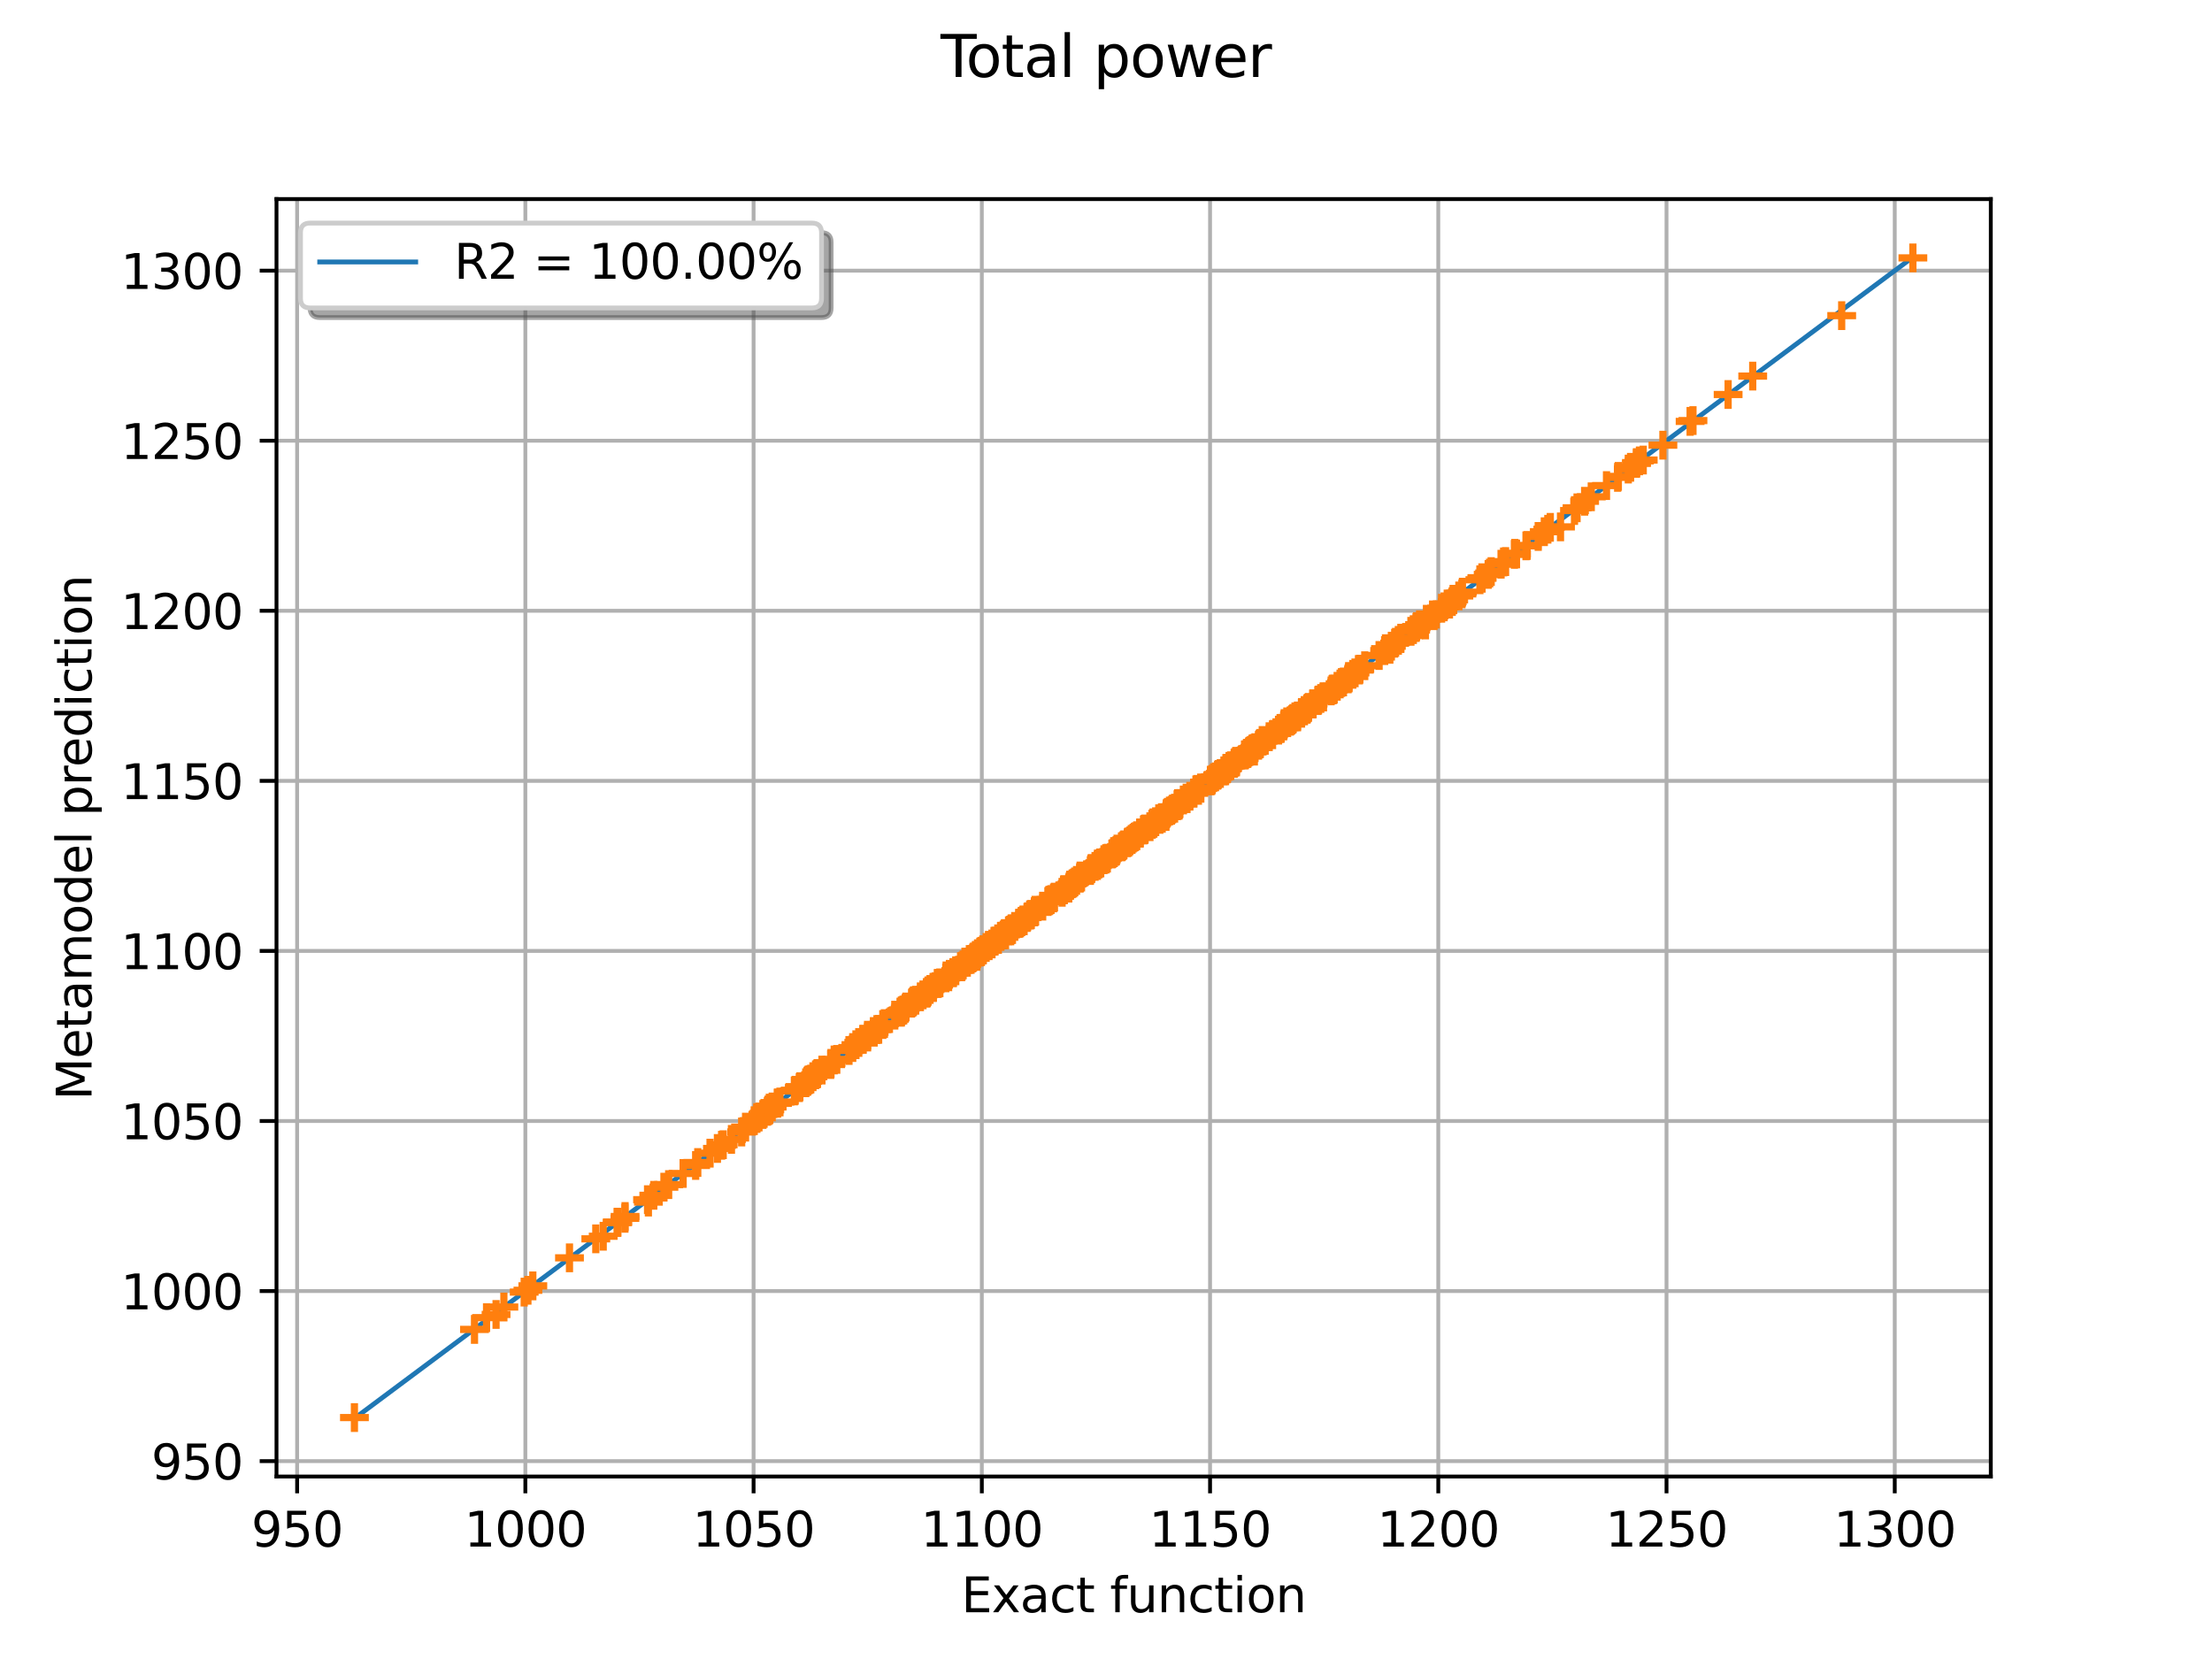 <?xml version="1.0" encoding="utf-8" standalone="no"?>
<!DOCTYPE svg PUBLIC "-//W3C//DTD SVG 1.1//EN"
  "http://www.w3.org/Graphics/SVG/1.1/DTD/svg11.dtd">
<svg xmlns:xlink="http://www.w3.org/1999/xlink" width="460.8pt" height="345.6pt" viewBox="0 0 460.8 345.6" xmlns="http://www.w3.org/2000/svg" version="1.1">
 <defs>
  <style type="text/css">*{stroke-linejoin: round; stroke-linecap: butt}</style>
 </defs>
 <g id="figure_1">
  <g id="patch_1">
   <path d="M 0 345.6 
L 460.8 345.6 
L 460.8 0 
L 0 0 
z
" style="fill: #ffffff"/>
  </g>
  <g id="axes_1">
   <g id="patch_2">
    <path d="M 57.6 307.584 
L 414.72 307.584 
L 414.72 41.472 
L 57.6 41.472 
z
" style="fill: #ffffff"/>
   </g>
   <g id="matplotlib.axis_1">
    <g id="xtick_1">
     <g id="line2d_1">
      <path d="M 61.896 307.584 
L 61.896 41.472 
" clip-path="url(#p31a5f97280)" style="fill: none; stroke: #b0b0b0; stroke-width: 0.8; stroke-linecap: square"/>
     </g>
     <g id="line2d_2">
      <defs>
       <path id="m8136e72f8e" d="M 0 0 
L 0 3.5 
" style="stroke: #000000; stroke-width: 0.8"/>
      </defs>
      <g>
       <use xlink:href="#m8136e72f8e" x="61.896" y="307.584" style="stroke: #000000; stroke-width: 0.8"/>
      </g>
     </g>
     <g id="text_1">
      <!-- 950 -->
      <g transform="translate(52.352 322.182) scale(0.1 -0.1)">
       <defs>
        <path id="DejaVuSans-39" d="M 703 97 
L 703 672 
Q 941 559 1184 500 
Q 1428 441 1663 441 
Q 2288 441 2617 861 
Q 2947 1281 2994 2138 
Q 2813 1869 2534 1725 
Q 2256 1581 1919 1581 
Q 1219 1581 811 2004 
Q 403 2428 403 3163 
Q 403 3881 828 4315 
Q 1253 4750 1959 4750 
Q 2769 4750 3195 4129 
Q 3622 3509 3622 2328 
Q 3622 1225 3098 567 
Q 2575 -91 1691 -91 
Q 1453 -91 1209 -44 
Q 966 3 703 97 
z
M 1959 2075 
Q 2384 2075 2632 2365 
Q 2881 2656 2881 3163 
Q 2881 3666 2632 3958 
Q 2384 4250 1959 4250 
Q 1534 4250 1286 3958 
Q 1038 3666 1038 3163 
Q 1038 2656 1286 2365 
Q 1534 2075 1959 2075 
z
" transform="scale(0.016)"/>
        <path id="DejaVuSans-35" d="M 691 4666 
L 3169 4666 
L 3169 4134 
L 1269 4134 
L 1269 2991 
Q 1406 3038 1543 3061 
Q 1681 3084 1819 3084 
Q 2600 3084 3056 2656 
Q 3513 2228 3513 1497 
Q 3513 744 3044 326 
Q 2575 -91 1722 -91 
Q 1428 -91 1123 -41 
Q 819 9 494 109 
L 494 744 
Q 775 591 1075 516 
Q 1375 441 1709 441 
Q 2250 441 2565 725 
Q 2881 1009 2881 1497 
Q 2881 1984 2565 2268 
Q 2250 2553 1709 2553 
Q 1456 2553 1204 2497 
Q 953 2441 691 2322 
L 691 4666 
z
" transform="scale(0.016)"/>
        <path id="DejaVuSans-30" d="M 2034 4250 
Q 1547 4250 1301 3770 
Q 1056 3291 1056 2328 
Q 1056 1369 1301 889 
Q 1547 409 2034 409 
Q 2525 409 2770 889 
Q 3016 1369 3016 2328 
Q 3016 3291 2770 3770 
Q 2525 4250 2034 4250 
z
M 2034 4750 
Q 2819 4750 3233 4129 
Q 3647 3509 3647 2328 
Q 3647 1150 3233 529 
Q 2819 -91 2034 -91 
Q 1250 -91 836 529 
Q 422 1150 422 2328 
Q 422 3509 836 4129 
Q 1250 4750 2034 4750 
z
" transform="scale(0.016)"/>
       </defs>
       <use xlink:href="#DejaVuSans-39"/>
       <use xlink:href="#DejaVuSans-35" transform="translate(63.623 0)"/>
       <use xlink:href="#DejaVuSans-30" transform="translate(127.246 0)"/>
      </g>
     </g>
    </g>
    <g id="xtick_2">
     <g id="line2d_3">
      <path d="M 109.441 307.584 
L 109.441 41.472 
" clip-path="url(#p31a5f97280)" style="fill: none; stroke: #b0b0b0; stroke-width: 0.8; stroke-linecap: square"/>
     </g>
     <g id="line2d_4">
      <g>
       <use xlink:href="#m8136e72f8e" x="109.441" y="307.584" style="stroke: #000000; stroke-width: 0.8"/>
      </g>
     </g>
     <g id="text_2">
      <!-- 1000 -->
      <g transform="translate(96.716 322.182) scale(0.1 -0.1)">
       <defs>
        <path id="DejaVuSans-31" d="M 794 531 
L 1825 531 
L 1825 4091 
L 703 3866 
L 703 4441 
L 1819 4666 
L 2450 4666 
L 2450 531 
L 3481 531 
L 3481 0 
L 794 0 
L 794 531 
z
" transform="scale(0.016)"/>
       </defs>
       <use xlink:href="#DejaVuSans-31"/>
       <use xlink:href="#DejaVuSans-30" transform="translate(63.623 0)"/>
       <use xlink:href="#DejaVuSans-30" transform="translate(127.246 0)"/>
       <use xlink:href="#DejaVuSans-30" transform="translate(190.869 0)"/>
      </g>
     </g>
    </g>
    <g id="xtick_3">
     <g id="line2d_5">
      <path d="M 156.986 307.584 
L 156.986 41.472 
" clip-path="url(#p31a5f97280)" style="fill: none; stroke: #b0b0b0; stroke-width: 0.8; stroke-linecap: square"/>
     </g>
     <g id="line2d_6">
      <g>
       <use xlink:href="#m8136e72f8e" x="156.986" y="307.584" style="stroke: #000000; stroke-width: 0.8"/>
      </g>
     </g>
     <g id="text_3">
      <!-- 1050 -->
      <g transform="translate(144.261 322.182) scale(0.1 -0.1)">
       <use xlink:href="#DejaVuSans-31"/>
       <use xlink:href="#DejaVuSans-30" transform="translate(63.623 0)"/>
       <use xlink:href="#DejaVuSans-35" transform="translate(127.246 0)"/>
       <use xlink:href="#DejaVuSans-30" transform="translate(190.869 0)"/>
      </g>
     </g>
    </g>
    <g id="xtick_4">
     <g id="line2d_7">
      <path d="M 204.531 307.584 
L 204.531 41.472 
" clip-path="url(#p31a5f97280)" style="fill: none; stroke: #b0b0b0; stroke-width: 0.8; stroke-linecap: square"/>
     </g>
     <g id="line2d_8">
      <g>
       <use xlink:href="#m8136e72f8e" x="204.531" y="307.584" style="stroke: #000000; stroke-width: 0.8"/>
      </g>
     </g>
     <g id="text_4">
      <!-- 1100 -->
      <g transform="translate(191.806 322.182) scale(0.1 -0.1)">
       <use xlink:href="#DejaVuSans-31"/>
       <use xlink:href="#DejaVuSans-31" transform="translate(63.623 0)"/>
       <use xlink:href="#DejaVuSans-30" transform="translate(127.246 0)"/>
       <use xlink:href="#DejaVuSans-30" transform="translate(190.869 0)"/>
      </g>
     </g>
    </g>
    <g id="xtick_5">
     <g id="line2d_9">
      <path d="M 252.076 307.584 
L 252.076 41.472 
" clip-path="url(#p31a5f97280)" style="fill: none; stroke: #b0b0b0; stroke-width: 0.8; stroke-linecap: square"/>
     </g>
     <g id="line2d_10">
      <g>
       <use xlink:href="#m8136e72f8e" x="252.076" y="307.584" style="stroke: #000000; stroke-width: 0.8"/>
      </g>
     </g>
     <g id="text_5">
      <!-- 1150 -->
      <g transform="translate(239.351 322.182) scale(0.1 -0.1)">
       <use xlink:href="#DejaVuSans-31"/>
       <use xlink:href="#DejaVuSans-31" transform="translate(63.623 0)"/>
       <use xlink:href="#DejaVuSans-35" transform="translate(127.246 0)"/>
       <use xlink:href="#DejaVuSans-30" transform="translate(190.869 0)"/>
      </g>
     </g>
    </g>
    <g id="xtick_6">
     <g id="line2d_11">
      <path d="M 299.622 307.584 
L 299.622 41.472 
" clip-path="url(#p31a5f97280)" style="fill: none; stroke: #b0b0b0; stroke-width: 0.8; stroke-linecap: square"/>
     </g>
     <g id="line2d_12">
      <g>
       <use xlink:href="#m8136e72f8e" x="299.622" y="307.584" style="stroke: #000000; stroke-width: 0.8"/>
      </g>
     </g>
     <g id="text_6">
      <!-- 1200 -->
      <g transform="translate(286.897 322.182) scale(0.1 -0.1)">
       <defs>
        <path id="DejaVuSans-32" d="M 1228 531 
L 3431 531 
L 3431 0 
L 469 0 
L 469 531 
Q 828 903 1448 1529 
Q 2069 2156 2228 2338 
Q 2531 2678 2651 2914 
Q 2772 3150 2772 3378 
Q 2772 3750 2511 3984 
Q 2250 4219 1831 4219 
Q 1534 4219 1204 4116 
Q 875 4013 500 3803 
L 500 4441 
Q 881 4594 1212 4672 
Q 1544 4750 1819 4750 
Q 2544 4750 2975 4387 
Q 3406 4025 3406 3419 
Q 3406 3131 3298 2873 
Q 3191 2616 2906 2266 
Q 2828 2175 2409 1742 
Q 1991 1309 1228 531 
z
" transform="scale(0.016)"/>
       </defs>
       <use xlink:href="#DejaVuSans-31"/>
       <use xlink:href="#DejaVuSans-32" transform="translate(63.623 0)"/>
       <use xlink:href="#DejaVuSans-30" transform="translate(127.246 0)"/>
       <use xlink:href="#DejaVuSans-30" transform="translate(190.869 0)"/>
      </g>
     </g>
    </g>
    <g id="xtick_7">
     <g id="line2d_13">
      <path d="M 347.167 307.584 
L 347.167 41.472 
" clip-path="url(#p31a5f97280)" style="fill: none; stroke: #b0b0b0; stroke-width: 0.8; stroke-linecap: square"/>
     </g>
     <g id="line2d_14">
      <g>
       <use xlink:href="#m8136e72f8e" x="347.167" y="307.584" style="stroke: #000000; stroke-width: 0.8"/>
      </g>
     </g>
     <g id="text_7">
      <!-- 1250 -->
      <g transform="translate(334.442 322.182) scale(0.1 -0.1)">
       <use xlink:href="#DejaVuSans-31"/>
       <use xlink:href="#DejaVuSans-32" transform="translate(63.623 0)"/>
       <use xlink:href="#DejaVuSans-35" transform="translate(127.246 0)"/>
       <use xlink:href="#DejaVuSans-30" transform="translate(190.869 0)"/>
      </g>
     </g>
    </g>
    <g id="xtick_8">
     <g id="line2d_15">
      <path d="M 394.712 307.584 
L 394.712 41.472 
" clip-path="url(#p31a5f97280)" style="fill: none; stroke: #b0b0b0; stroke-width: 0.8; stroke-linecap: square"/>
     </g>
     <g id="line2d_16">
      <g>
       <use xlink:href="#m8136e72f8e" x="394.712" y="307.584" style="stroke: #000000; stroke-width: 0.8"/>
      </g>
     </g>
     <g id="text_8">
      <!-- 1300 -->
      <g transform="translate(381.987 322.182) scale(0.1 -0.1)">
       <defs>
        <path id="DejaVuSans-33" d="M 2597 2516 
Q 3050 2419 3304 2112 
Q 3559 1806 3559 1356 
Q 3559 666 3084 287 
Q 2609 -91 1734 -91 
Q 1441 -91 1130 -33 
Q 819 25 488 141 
L 488 750 
Q 750 597 1062 519 
Q 1375 441 1716 441 
Q 2309 441 2620 675 
Q 2931 909 2931 1356 
Q 2931 1769 2642 2001 
Q 2353 2234 1838 2234 
L 1294 2234 
L 1294 2753 
L 1863 2753 
Q 2328 2753 2575 2939 
Q 2822 3125 2822 3475 
Q 2822 3834 2567 4026 
Q 2313 4219 1838 4219 
Q 1578 4219 1281 4162 
Q 984 4106 628 3988 
L 628 4550 
Q 988 4650 1302 4700 
Q 1616 4750 1894 4750 
Q 2613 4750 3031 4423 
Q 3450 4097 3450 3541 
Q 3450 3153 3228 2886 
Q 3006 2619 2597 2516 
z
" transform="scale(0.016)"/>
       </defs>
       <use xlink:href="#DejaVuSans-31"/>
       <use xlink:href="#DejaVuSans-33" transform="translate(63.623 0)"/>
       <use xlink:href="#DejaVuSans-30" transform="translate(127.246 0)"/>
       <use xlink:href="#DejaVuSans-30" transform="translate(190.869 0)"/>
      </g>
     </g>
    </g>
    <g id="text_9">
     <!-- Exact function -->
     <g transform="translate(200.255 335.861) scale(0.1 -0.1)">
      <defs>
       <path id="DejaVuSans-45" d="M 628 4666 
L 3578 4666 
L 3578 4134 
L 1259 4134 
L 1259 2753 
L 3481 2753 
L 3481 2222 
L 1259 2222 
L 1259 531 
L 3634 531 
L 3634 0 
L 628 0 
L 628 4666 
z
" transform="scale(0.016)"/>
       <path id="DejaVuSans-78" d="M 3513 3500 
L 2247 1797 
L 3578 0 
L 2900 0 
L 1881 1375 
L 863 0 
L 184 0 
L 1544 1831 
L 300 3500 
L 978 3500 
L 1906 2253 
L 2834 3500 
L 3513 3500 
z
" transform="scale(0.016)"/>
       <path id="DejaVuSans-61" d="M 2194 1759 
Q 1497 1759 1228 1600 
Q 959 1441 959 1056 
Q 959 750 1161 570 
Q 1363 391 1709 391 
Q 2188 391 2477 730 
Q 2766 1069 2766 1631 
L 2766 1759 
L 2194 1759 
z
M 3341 1997 
L 3341 0 
L 2766 0 
L 2766 531 
Q 2569 213 2275 61 
Q 1981 -91 1556 -91 
Q 1019 -91 701 211 
Q 384 513 384 1019 
Q 384 1609 779 1909 
Q 1175 2209 1959 2209 
L 2766 2209 
L 2766 2266 
Q 2766 2663 2505 2880 
Q 2244 3097 1772 3097 
Q 1472 3097 1187 3025 
Q 903 2953 641 2809 
L 641 3341 
Q 956 3463 1253 3523 
Q 1550 3584 1831 3584 
Q 2591 3584 2966 3190 
Q 3341 2797 3341 1997 
z
" transform="scale(0.016)"/>
       <path id="DejaVuSans-63" d="M 3122 3366 
L 3122 2828 
Q 2878 2963 2633 3030 
Q 2388 3097 2138 3097 
Q 1578 3097 1268 2742 
Q 959 2388 959 1747 
Q 959 1106 1268 751 
Q 1578 397 2138 397 
Q 2388 397 2633 464 
Q 2878 531 3122 666 
L 3122 134 
Q 2881 22 2623 -34 
Q 2366 -91 2075 -91 
Q 1284 -91 818 406 
Q 353 903 353 1747 
Q 353 2603 823 3093 
Q 1294 3584 2113 3584 
Q 2378 3584 2631 3529 
Q 2884 3475 3122 3366 
z
" transform="scale(0.016)"/>
       <path id="DejaVuSans-74" d="M 1172 4494 
L 1172 3500 
L 2356 3500 
L 2356 3053 
L 1172 3053 
L 1172 1153 
Q 1172 725 1289 603 
Q 1406 481 1766 481 
L 2356 481 
L 2356 0 
L 1766 0 
Q 1100 0 847 248 
Q 594 497 594 1153 
L 594 3053 
L 172 3053 
L 172 3500 
L 594 3500 
L 594 4494 
L 1172 4494 
z
" transform="scale(0.016)"/>
       <path id="DejaVuSans-20" transform="scale(0.016)"/>
       <path id="DejaVuSans-66" d="M 2375 4863 
L 2375 4384 
L 1825 4384 
Q 1516 4384 1395 4259 
Q 1275 4134 1275 3809 
L 1275 3500 
L 2222 3500 
L 2222 3053 
L 1275 3053 
L 1275 0 
L 697 0 
L 697 3053 
L 147 3053 
L 147 3500 
L 697 3500 
L 697 3744 
Q 697 4328 969 4595 
Q 1241 4863 1831 4863 
L 2375 4863 
z
" transform="scale(0.016)"/>
       <path id="DejaVuSans-75" d="M 544 1381 
L 544 3500 
L 1119 3500 
L 1119 1403 
Q 1119 906 1312 657 
Q 1506 409 1894 409 
Q 2359 409 2629 706 
Q 2900 1003 2900 1516 
L 2900 3500 
L 3475 3500 
L 3475 0 
L 2900 0 
L 2900 538 
Q 2691 219 2414 64 
Q 2138 -91 1772 -91 
Q 1169 -91 856 284 
Q 544 659 544 1381 
z
M 1991 3584 
L 1991 3584 
z
" transform="scale(0.016)"/>
       <path id="DejaVuSans-6e" d="M 3513 2113 
L 3513 0 
L 2938 0 
L 2938 2094 
Q 2938 2591 2744 2837 
Q 2550 3084 2163 3084 
Q 1697 3084 1428 2787 
Q 1159 2491 1159 1978 
L 1159 0 
L 581 0 
L 581 3500 
L 1159 3500 
L 1159 2956 
Q 1366 3272 1645 3428 
Q 1925 3584 2291 3584 
Q 2894 3584 3203 3211 
Q 3513 2838 3513 2113 
z
" transform="scale(0.016)"/>
       <path id="DejaVuSans-69" d="M 603 3500 
L 1178 3500 
L 1178 0 
L 603 0 
L 603 3500 
z
M 603 4863 
L 1178 4863 
L 1178 4134 
L 603 4134 
L 603 4863 
z
" transform="scale(0.016)"/>
       <path id="DejaVuSans-6f" d="M 1959 3097 
Q 1497 3097 1228 2736 
Q 959 2375 959 1747 
Q 959 1119 1226 758 
Q 1494 397 1959 397 
Q 2419 397 2687 759 
Q 2956 1122 2956 1747 
Q 2956 2369 2687 2733 
Q 2419 3097 1959 3097 
z
M 1959 3584 
Q 2709 3584 3137 3096 
Q 3566 2609 3566 1747 
Q 3566 888 3137 398 
Q 2709 -91 1959 -91 
Q 1206 -91 779 398 
Q 353 888 353 1747 
Q 353 2609 779 3096 
Q 1206 3584 1959 3584 
z
" transform="scale(0.016)"/>
      </defs>
      <use xlink:href="#DejaVuSans-45"/>
      <use xlink:href="#DejaVuSans-78" transform="translate(63.184 0)"/>
      <use xlink:href="#DejaVuSans-61" transform="translate(122.363 0)"/>
      <use xlink:href="#DejaVuSans-63" transform="translate(183.643 0)"/>
      <use xlink:href="#DejaVuSans-74" transform="translate(238.623 0)"/>
      <use xlink:href="#DejaVuSans-20" transform="translate(277.832 0)"/>
      <use xlink:href="#DejaVuSans-66" transform="translate(309.619 0)"/>
      <use xlink:href="#DejaVuSans-75" transform="translate(344.824 0)"/>
      <use xlink:href="#DejaVuSans-6e" transform="translate(408.203 0)"/>
      <use xlink:href="#DejaVuSans-63" transform="translate(471.582 0)"/>
      <use xlink:href="#DejaVuSans-74" transform="translate(526.562 0)"/>
      <use xlink:href="#DejaVuSans-69" transform="translate(565.771 0)"/>
      <use xlink:href="#DejaVuSans-6f" transform="translate(593.555 0)"/>
      <use xlink:href="#DejaVuSans-6e" transform="translate(654.736 0)"/>
     </g>
    </g>
   </g>
   <g id="matplotlib.axis_2">
    <g id="ytick_1">
     <g id="line2d_17">
      <path d="M 57.6 304.383 
L 414.72 304.383 
" clip-path="url(#p31a5f97280)" style="fill: none; stroke: #b0b0b0; stroke-width: 0.8; stroke-linecap: square"/>
     </g>
     <g id="line2d_18">
      <defs>
       <path id="m0522e4ccbe" d="M 0 0 
L -3.5 0 
" style="stroke: #000000; stroke-width: 0.8"/>
      </defs>
      <g>
       <use xlink:href="#m0522e4ccbe" x="57.6" y="304.383" style="stroke: #000000; stroke-width: 0.8"/>
      </g>
     </g>
     <g id="text_10">
      <!-- 950 -->
      <g transform="translate(31.512 308.182) scale(0.1 -0.1)">
       <use xlink:href="#DejaVuSans-39"/>
       <use xlink:href="#DejaVuSans-35" transform="translate(63.623 0)"/>
       <use xlink:href="#DejaVuSans-30" transform="translate(127.246 0)"/>
      </g>
     </g>
    </g>
    <g id="ytick_2">
     <g id="line2d_19">
      <path d="M 57.6 268.954 
L 414.72 268.954 
" clip-path="url(#p31a5f97280)" style="fill: none; stroke: #b0b0b0; stroke-width: 0.8; stroke-linecap: square"/>
     </g>
     <g id="line2d_20">
      <g>
       <use xlink:href="#m0522e4ccbe" x="57.6" y="268.954" style="stroke: #000000; stroke-width: 0.8"/>
      </g>
     </g>
     <g id="text_11">
      <!-- 1000 -->
      <g transform="translate(25.15 272.753) scale(0.1 -0.1)">
       <use xlink:href="#DejaVuSans-31"/>
       <use xlink:href="#DejaVuSans-30" transform="translate(63.623 0)"/>
       <use xlink:href="#DejaVuSans-30" transform="translate(127.246 0)"/>
       <use xlink:href="#DejaVuSans-30" transform="translate(190.869 0)"/>
      </g>
     </g>
    </g>
    <g id="ytick_3">
     <g id="line2d_21">
      <path d="M 57.6 233.525 
L 414.72 233.525 
" clip-path="url(#p31a5f97280)" style="fill: none; stroke: #b0b0b0; stroke-width: 0.8; stroke-linecap: square"/>
     </g>
     <g id="line2d_22">
      <g>
       <use xlink:href="#m0522e4ccbe" x="57.6" y="233.525" style="stroke: #000000; stroke-width: 0.8"/>
      </g>
     </g>
     <g id="text_12">
      <!-- 1050 -->
      <g transform="translate(25.15 237.325) scale(0.1 -0.1)">
       <use xlink:href="#DejaVuSans-31"/>
       <use xlink:href="#DejaVuSans-30" transform="translate(63.623 0)"/>
       <use xlink:href="#DejaVuSans-35" transform="translate(127.246 0)"/>
       <use xlink:href="#DejaVuSans-30" transform="translate(190.869 0)"/>
      </g>
     </g>
    </g>
    <g id="ytick_4">
     <g id="line2d_23">
      <path d="M 57.6 198.096 
L 414.72 198.096 
" clip-path="url(#p31a5f97280)" style="fill: none; stroke: #b0b0b0; stroke-width: 0.8; stroke-linecap: square"/>
     </g>
     <g id="line2d_24">
      <g>
       <use xlink:href="#m0522e4ccbe" x="57.6" y="198.096" style="stroke: #000000; stroke-width: 0.8"/>
      </g>
     </g>
     <g id="text_13">
      <!-- 1100 -->
      <g transform="translate(25.15 201.896) scale(0.1 -0.1)">
       <use xlink:href="#DejaVuSans-31"/>
       <use xlink:href="#DejaVuSans-31" transform="translate(63.623 0)"/>
       <use xlink:href="#DejaVuSans-30" transform="translate(127.246 0)"/>
       <use xlink:href="#DejaVuSans-30" transform="translate(190.869 0)"/>
      </g>
     </g>
    </g>
    <g id="ytick_5">
     <g id="line2d_25">
      <path d="M 57.6 162.668 
L 414.72 162.668 
" clip-path="url(#p31a5f97280)" style="fill: none; stroke: #b0b0b0; stroke-width: 0.8; stroke-linecap: square"/>
     </g>
     <g id="line2d_26">
      <g>
       <use xlink:href="#m0522e4ccbe" x="57.6" y="162.668" style="stroke: #000000; stroke-width: 0.8"/>
      </g>
     </g>
     <g id="text_14">
      <!-- 1150 -->
      <g transform="translate(25.15 166.467) scale(0.1 -0.1)">
       <use xlink:href="#DejaVuSans-31"/>
       <use xlink:href="#DejaVuSans-31" transform="translate(63.623 0)"/>
       <use xlink:href="#DejaVuSans-35" transform="translate(127.246 0)"/>
       <use xlink:href="#DejaVuSans-30" transform="translate(190.869 0)"/>
      </g>
     </g>
    </g>
    <g id="ytick_6">
     <g id="line2d_27">
      <path d="M 57.6 127.239 
L 414.72 127.239 
" clip-path="url(#p31a5f97280)" style="fill: none; stroke: #b0b0b0; stroke-width: 0.8; stroke-linecap: square"/>
     </g>
     <g id="line2d_28">
      <g>
       <use xlink:href="#m0522e4ccbe" x="57.6" y="127.239" style="stroke: #000000; stroke-width: 0.8"/>
      </g>
     </g>
     <g id="text_15">
      <!-- 1200 -->
      <g transform="translate(25.15 131.038) scale(0.1 -0.1)">
       <use xlink:href="#DejaVuSans-31"/>
       <use xlink:href="#DejaVuSans-32" transform="translate(63.623 0)"/>
       <use xlink:href="#DejaVuSans-30" transform="translate(127.246 0)"/>
       <use xlink:href="#DejaVuSans-30" transform="translate(190.869 0)"/>
      </g>
     </g>
    </g>
    <g id="ytick_7">
     <g id="line2d_29">
      <path d="M 57.6 91.81 
L 414.72 91.81 
" clip-path="url(#p31a5f97280)" style="fill: none; stroke: #b0b0b0; stroke-width: 0.8; stroke-linecap: square"/>
     </g>
     <g id="line2d_30">
      <g>
       <use xlink:href="#m0522e4ccbe" x="57.6" y="91.81" style="stroke: #000000; stroke-width: 0.8"/>
      </g>
     </g>
     <g id="text_16">
      <!-- 1250 -->
      <g transform="translate(25.15 95.609) scale(0.1 -0.1)">
       <use xlink:href="#DejaVuSans-31"/>
       <use xlink:href="#DejaVuSans-32" transform="translate(63.623 0)"/>
       <use xlink:href="#DejaVuSans-35" transform="translate(127.246 0)"/>
       <use xlink:href="#DejaVuSans-30" transform="translate(190.869 0)"/>
      </g>
     </g>
    </g>
    <g id="ytick_8">
     <g id="line2d_31">
      <path d="M 57.6 56.381 
L 414.72 56.381 
" clip-path="url(#p31a5f97280)" style="fill: none; stroke: #b0b0b0; stroke-width: 0.8; stroke-linecap: square"/>
     </g>
     <g id="line2d_32">
      <g>
       <use xlink:href="#m0522e4ccbe" x="57.6" y="56.381" style="stroke: #000000; stroke-width: 0.8"/>
      </g>
     </g>
     <g id="text_17">
      <!-- 1300 -->
      <g transform="translate(25.15 60.181) scale(0.1 -0.1)">
       <use xlink:href="#DejaVuSans-31"/>
       <use xlink:href="#DejaVuSans-33" transform="translate(63.623 0)"/>
       <use xlink:href="#DejaVuSans-30" transform="translate(127.246 0)"/>
       <use xlink:href="#DejaVuSans-30" transform="translate(190.869 0)"/>
      </g>
     </g>
    </g>
    <g id="text_18">
     <!-- Metamodel prediction -->
     <g transform="translate(19.07 229.185) rotate(-90) scale(0.1 -0.1)">
      <defs>
       <path id="DejaVuSans-4d" d="M 628 4666 
L 1569 4666 
L 2759 1491 
L 3956 4666 
L 4897 4666 
L 4897 0 
L 4281 0 
L 4281 4097 
L 3078 897 
L 2444 897 
L 1241 4097 
L 1241 0 
L 628 0 
L 628 4666 
z
" transform="scale(0.016)"/>
       <path id="DejaVuSans-65" d="M 3597 1894 
L 3597 1613 
L 953 1613 
Q 991 1019 1311 708 
Q 1631 397 2203 397 
Q 2534 397 2845 478 
Q 3156 559 3463 722 
L 3463 178 
Q 3153 47 2828 -22 
Q 2503 -91 2169 -91 
Q 1331 -91 842 396 
Q 353 884 353 1716 
Q 353 2575 817 3079 
Q 1281 3584 2069 3584 
Q 2775 3584 3186 3129 
Q 3597 2675 3597 1894 
z
M 3022 2063 
Q 3016 2534 2758 2815 
Q 2500 3097 2075 3097 
Q 1594 3097 1305 2825 
Q 1016 2553 972 2059 
L 3022 2063 
z
" transform="scale(0.016)"/>
       <path id="DejaVuSans-6d" d="M 3328 2828 
Q 3544 3216 3844 3400 
Q 4144 3584 4550 3584 
Q 5097 3584 5394 3201 
Q 5691 2819 5691 2113 
L 5691 0 
L 5113 0 
L 5113 2094 
Q 5113 2597 4934 2840 
Q 4756 3084 4391 3084 
Q 3944 3084 3684 2787 
Q 3425 2491 3425 1978 
L 3425 0 
L 2847 0 
L 2847 2094 
Q 2847 2600 2669 2842 
Q 2491 3084 2119 3084 
Q 1678 3084 1418 2786 
Q 1159 2488 1159 1978 
L 1159 0 
L 581 0 
L 581 3500 
L 1159 3500 
L 1159 2956 
Q 1356 3278 1631 3431 
Q 1906 3584 2284 3584 
Q 2666 3584 2933 3390 
Q 3200 3197 3328 2828 
z
" transform="scale(0.016)"/>
       <path id="DejaVuSans-64" d="M 2906 2969 
L 2906 4863 
L 3481 4863 
L 3481 0 
L 2906 0 
L 2906 525 
Q 2725 213 2448 61 
Q 2172 -91 1784 -91 
Q 1150 -91 751 415 
Q 353 922 353 1747 
Q 353 2572 751 3078 
Q 1150 3584 1784 3584 
Q 2172 3584 2448 3432 
Q 2725 3281 2906 2969 
z
M 947 1747 
Q 947 1113 1208 752 
Q 1469 391 1925 391 
Q 2381 391 2643 752 
Q 2906 1113 2906 1747 
Q 2906 2381 2643 2742 
Q 2381 3103 1925 3103 
Q 1469 3103 1208 2742 
Q 947 2381 947 1747 
z
" transform="scale(0.016)"/>
       <path id="DejaVuSans-6c" d="M 603 4863 
L 1178 4863 
L 1178 0 
L 603 0 
L 603 4863 
z
" transform="scale(0.016)"/>
       <path id="DejaVuSans-70" d="M 1159 525 
L 1159 -1331 
L 581 -1331 
L 581 3500 
L 1159 3500 
L 1159 2969 
Q 1341 3281 1617 3432 
Q 1894 3584 2278 3584 
Q 2916 3584 3314 3078 
Q 3713 2572 3713 1747 
Q 3713 922 3314 415 
Q 2916 -91 2278 -91 
Q 1894 -91 1617 61 
Q 1341 213 1159 525 
z
M 3116 1747 
Q 3116 2381 2855 2742 
Q 2594 3103 2138 3103 
Q 1681 3103 1420 2742 
Q 1159 2381 1159 1747 
Q 1159 1113 1420 752 
Q 1681 391 2138 391 
Q 2594 391 2855 752 
Q 3116 1113 3116 1747 
z
" transform="scale(0.016)"/>
       <path id="DejaVuSans-72" d="M 2631 2963 
Q 2534 3019 2420 3045 
Q 2306 3072 2169 3072 
Q 1681 3072 1420 2755 
Q 1159 2438 1159 1844 
L 1159 0 
L 581 0 
L 581 3500 
L 1159 3500 
L 1159 2956 
Q 1341 3275 1631 3429 
Q 1922 3584 2338 3584 
Q 2397 3584 2469 3576 
Q 2541 3569 2628 3553 
L 2631 2963 
z
" transform="scale(0.016)"/>
      </defs>
      <use xlink:href="#DejaVuSans-4d"/>
      <use xlink:href="#DejaVuSans-65" transform="translate(86.279 0)"/>
      <use xlink:href="#DejaVuSans-74" transform="translate(147.803 0)"/>
      <use xlink:href="#DejaVuSans-61" transform="translate(187.012 0)"/>
      <use xlink:href="#DejaVuSans-6d" transform="translate(248.291 0)"/>
      <use xlink:href="#DejaVuSans-6f" transform="translate(345.703 0)"/>
      <use xlink:href="#DejaVuSans-64" transform="translate(406.885 0)"/>
      <use xlink:href="#DejaVuSans-65" transform="translate(470.361 0)"/>
      <use xlink:href="#DejaVuSans-6c" transform="translate(531.885 0)"/>
      <use xlink:href="#DejaVuSans-20" transform="translate(559.668 0)"/>
      <use xlink:href="#DejaVuSans-70" transform="translate(591.455 0)"/>
      <use xlink:href="#DejaVuSans-72" transform="translate(654.932 0)"/>
      <use xlink:href="#DejaVuSans-65" transform="translate(693.795 0)"/>
      <use xlink:href="#DejaVuSans-64" transform="translate(755.318 0)"/>
      <use xlink:href="#DejaVuSans-69" transform="translate(818.795 0)"/>
      <use xlink:href="#DejaVuSans-63" transform="translate(846.578 0)"/>
      <use xlink:href="#DejaVuSans-74" transform="translate(901.559 0)"/>
      <use xlink:href="#DejaVuSans-69" transform="translate(940.768 0)"/>
      <use xlink:href="#DejaVuSans-6f" transform="translate(968.551 0)"/>
      <use xlink:href="#DejaVuSans-6e" transform="translate(1029.732 0)"/>
     </g>
    </g>
   </g>
   <g id="line2d_33">
    <path d="M 73.833 295.488 
L 398.487 53.568 
" clip-path="url(#p31a5f97280)" style="fill: none; stroke: #1f77b4; stroke-linecap: square"/>
   </g>
   <g id="PathCollection_1">
    <defs>
     <path id="m29ee7b70e6" d="M -3 0 
L 3 0 
M 0 3 
L 0 -3 
" style="stroke: #ff7f0e; stroke-width: 1.5"/>
    </defs>
    <g clip-path="url(#p31a5f97280)">
     <use xlink:href="#m29ee7b70e6" x="248.691" y="165.225" style="fill: #ff7f0e; stroke: #ff7f0e; stroke-width: 1.5"/>
     <use xlink:href="#m29ee7b70e6" x="279.46" y="142.179" style="fill: #ff7f0e; stroke: #ff7f0e; stroke-width: 1.5"/>
     <use xlink:href="#m29ee7b70e6" x="245.709" y="167.451" style="fill: #ff7f0e; stroke: #ff7f0e; stroke-width: 1.5"/>
     <use xlink:href="#m29ee7b70e6" x="222.9" y="184.424" style="fill: #ff7f0e; stroke: #ff7f0e; stroke-width: 1.5"/>
     <use xlink:href="#m29ee7b70e6" x="171.229" y="222.918" style="fill: #ff7f0e; stroke: #ff7f0e; stroke-width: 1.5"/>
     <use xlink:href="#m29ee7b70e6" x="342.316" y="95.832" style="fill: #ff7f0e; stroke: #ff7f0e; stroke-width: 1.5"/>
     <use xlink:href="#m29ee7b70e6" x="167.857" y="225.559" style="fill: #ff7f0e; stroke: #ff7f0e; stroke-width: 1.5"/>
     <use xlink:href="#m29ee7b70e6" x="254.971" y="160.577" style="fill: #ff7f0e; stroke: #ff7f0e; stroke-width: 1.5"/>
     <use xlink:href="#m29ee7b70e6" x="261.303" y="156.478" style="fill: #ff7f0e; stroke: #ff7f0e; stroke-width: 1.5"/>
     <use xlink:href="#m29ee7b70e6" x="157.665" y="233.005" style="fill: #ff7f0e; stroke: #ff7f0e; stroke-width: 1.5"/>
     <use xlink:href="#m29ee7b70e6" x="101.357" y="274.49" style="fill: #ff7f0e; stroke: #ff7f0e; stroke-width: 1.5"/>
     <use xlink:href="#m29ee7b70e6" x="249.346" y="164.438" style="fill: #ff7f0e; stroke: #ff7f0e; stroke-width: 1.5"/>
     <use xlink:href="#m29ee7b70e6" x="158.112" y="232.692" style="fill: #ff7f0e; stroke: #ff7f0e; stroke-width: 1.5"/>
     <use xlink:href="#m29ee7b70e6" x="186.401" y="211.473" style="fill: #ff7f0e; stroke: #ff7f0e; stroke-width: 1.5"/>
     <use xlink:href="#m29ee7b70e6" x="252.154" y="162.539" style="fill: #ff7f0e; stroke: #ff7f0e; stroke-width: 1.5"/>
     <use xlink:href="#m29ee7b70e6" x="313.233" y="117.061" style="fill: #ff7f0e; stroke: #ff7f0e; stroke-width: 1.5"/>
     <use xlink:href="#m29ee7b70e6" x="322.956" y="109.857" style="fill: #ff7f0e; stroke: #ff7f0e; stroke-width: 1.5"/>
     <use xlink:href="#m29ee7b70e6" x="206.647" y="196.645" style="fill: #ff7f0e; stroke: #ff7f0e; stroke-width: 1.5"/>
     <use xlink:href="#m29ee7b70e6" x="222.833" y="184.434" style="fill: #ff7f0e; stroke: #ff7f0e; stroke-width: 1.5"/>
     <use xlink:href="#m29ee7b70e6" x="262.951" y="154.249" style="fill: #ff7f0e; stroke: #ff7f0e; stroke-width: 1.5"/>
     <use xlink:href="#m29ee7b70e6" x="279.863" y="142.06" style="fill: #ff7f0e; stroke: #ff7f0e; stroke-width: 1.5"/>
     <use xlink:href="#m29ee7b70e6" x="202.288" y="199.857" style="fill: #ff7f0e; stroke: #ff7f0e; stroke-width: 1.5"/>
     <use xlink:href="#m29ee7b70e6" x="288.447" y="135.532" style="fill: #ff7f0e; stroke: #ff7f0e; stroke-width: 1.5"/>
     <use xlink:href="#m29ee7b70e6" x="245.323" y="167.701" style="fill: #ff7f0e; stroke: #ff7f0e; stroke-width: 1.5"/>
     <use xlink:href="#m29ee7b70e6" x="157.118" y="233.464" style="fill: #ff7f0e; stroke: #ff7f0e; stroke-width: 1.5"/>
     <use xlink:href="#m29ee7b70e6" x="310.31" y="119.375" style="fill: #ff7f0e; stroke: #ff7f0e; stroke-width: 1.5"/>
     <use xlink:href="#m29ee7b70e6" x="280.985" y="141.14" style="fill: #ff7f0e; stroke: #ff7f0e; stroke-width: 1.5"/>
     <use xlink:href="#m29ee7b70e6" x="273.452" y="146.664" style="fill: #ff7f0e; stroke: #ff7f0e; stroke-width: 1.5"/>
     <use xlink:href="#m29ee7b70e6" x="255.596" y="160.142" style="fill: #ff7f0e; stroke: #ff7f0e; stroke-width: 1.5"/>
     <use xlink:href="#m29ee7b70e6" x="104.968" y="272.276" style="fill: #ff7f0e; stroke: #ff7f0e; stroke-width: 1.5"/>
     <use xlink:href="#m29ee7b70e6" x="259.44" y="157.23" style="fill: #ff7f0e; stroke: #ff7f0e; stroke-width: 1.5"/>
     <use xlink:href="#m29ee7b70e6" x="210.621" y="193.541" style="fill: #ff7f0e; stroke: #ff7f0e; stroke-width: 1.5"/>
     <use xlink:href="#m29ee7b70e6" x="281.001" y="141.237" style="fill: #ff7f0e; stroke: #ff7f0e; stroke-width: 1.5"/>
     <use xlink:href="#m29ee7b70e6" x="179.789" y="216.5" style="fill: #ff7f0e; stroke: #ff7f0e; stroke-width: 1.5"/>
     <use xlink:href="#m29ee7b70e6" x="212.777" y="191.942" style="fill: #ff7f0e; stroke: #ff7f0e; stroke-width: 1.5"/>
     <use xlink:href="#m29ee7b70e6" x="283.168" y="139.575" style="fill: #ff7f0e; stroke: #ff7f0e; stroke-width: 1.5"/>
     <use xlink:href="#m29ee7b70e6" x="267.534" y="150.724" style="fill: #ff7f0e; stroke: #ff7f0e; stroke-width: 1.5"/>
     <use xlink:href="#m29ee7b70e6" x="222.995" y="184.416" style="fill: #ff7f0e; stroke: #ff7f0e; stroke-width: 1.5"/>
     <use xlink:href="#m29ee7b70e6" x="237.482" y="173.535" style="fill: #ff7f0e; stroke: #ff7f0e; stroke-width: 1.5"/>
     <use xlink:href="#m29ee7b70e6" x="165.481" y="227.263" style="fill: #ff7f0e; stroke: #ff7f0e; stroke-width: 1.5"/>
     <use xlink:href="#m29ee7b70e6" x="161.965" y="229.835" style="fill: #ff7f0e; stroke: #ff7f0e; stroke-width: 1.5"/>
     <use xlink:href="#m29ee7b70e6" x="128.593" y="254.595" style="fill: #ff7f0e; stroke: #ff7f0e; stroke-width: 1.5"/>
     <use xlink:href="#m29ee7b70e6" x="295.722" y="130.149" style="fill: #ff7f0e; stroke: #ff7f0e; stroke-width: 1.5"/>
     <use xlink:href="#m29ee7b70e6" x="138.311" y="247.311" style="fill: #ff7f0e; stroke: #ff7f0e; stroke-width: 1.5"/>
     <use xlink:href="#m29ee7b70e6" x="290.54" y="134.002" style="fill: #ff7f0e; stroke: #ff7f0e; stroke-width: 1.5"/>
     <use xlink:href="#m29ee7b70e6" x="229.98" y="179.094" style="fill: #ff7f0e; stroke: #ff7f0e; stroke-width: 1.5"/>
     <use xlink:href="#m29ee7b70e6" x="260.468" y="156.453" style="fill: #ff7f0e; stroke: #ff7f0e; stroke-width: 1.5"/>
     <use xlink:href="#m29ee7b70e6" x="257.523" y="158.669" style="fill: #ff7f0e; stroke: #ff7f0e; stroke-width: 1.5"/>
     <use xlink:href="#m29ee7b70e6" x="244.273" y="168.537" style="fill: #ff7f0e; stroke: #ff7f0e; stroke-width: 1.5"/>
     <use xlink:href="#m29ee7b70e6" x="110.997" y="267.872" style="fill: #ff7f0e; stroke: #ff7f0e; stroke-width: 1.5"/>
     <use xlink:href="#m29ee7b70e6" x="321.706" y="110.761" style="fill: #ff7f0e; stroke: #ff7f0e; stroke-width: 1.5"/>
     <use xlink:href="#m29ee7b70e6" x="201.933" y="199.881" style="fill: #ff7f0e; stroke: #ff7f0e; stroke-width: 1.5"/>
     <use xlink:href="#m29ee7b70e6" x="240.374" y="171.517" style="fill: #ff7f0e; stroke: #ff7f0e; stroke-width: 1.5"/>
     <use xlink:href="#m29ee7b70e6" x="195.26" y="204.87" style="fill: #ff7f0e; stroke: #ff7f0e; stroke-width: 1.5"/>
     <use xlink:href="#m29ee7b70e6" x="168.255" y="225.208" style="fill: #ff7f0e; stroke: #ff7f0e; stroke-width: 1.5"/>
     <use xlink:href="#m29ee7b70e6" x="280.958" y="140.926" style="fill: #ff7f0e; stroke: #ff7f0e; stroke-width: 1.5"/>
     <use xlink:href="#m29ee7b70e6" x="73.833" y="295.305" style="fill: #ff7f0e; stroke: #ff7f0e; stroke-width: 1.5"/>
     <use xlink:href="#m29ee7b70e6" x="169.351" y="224.299" style="fill: #ff7f0e; stroke: #ff7f0e; stroke-width: 1.5"/>
     <use xlink:href="#m29ee7b70e6" x="235.659" y="174.885" style="fill: #ff7f0e; stroke: #ff7f0e; stroke-width: 1.5"/>
     <use xlink:href="#m29ee7b70e6" x="339.679" y="97.348" style="fill: #ff7f0e; stroke: #ff7f0e; stroke-width: 1.5"/>
     <use xlink:href="#m29ee7b70e6" x="188.572" y="210.048" style="fill: #ff7f0e; stroke: #ff7f0e; stroke-width: 1.5"/>
     <use xlink:href="#m29ee7b70e6" x="211.393" y="192.991" style="fill: #ff7f0e; stroke: #ff7f0e; stroke-width: 1.5"/>
     <use xlink:href="#m29ee7b70e6" x="218.293" y="187.806" style="fill: #ff7f0e; stroke: #ff7f0e; stroke-width: 1.5"/>
     <use xlink:href="#m29ee7b70e6" x="210.912" y="193.627" style="fill: #ff7f0e; stroke: #ff7f0e; stroke-width: 1.5"/>
     <use xlink:href="#m29ee7b70e6" x="221.567" y="185.38" style="fill: #ff7f0e; stroke: #ff7f0e; stroke-width: 1.5"/>
     <use xlink:href="#m29ee7b70e6" x="259.26" y="157.264" style="fill: #ff7f0e; stroke: #ff7f0e; stroke-width: 1.5"/>
     <use xlink:href="#m29ee7b70e6" x="160.263" y="230.845" style="fill: #ff7f0e; stroke: #ff7f0e; stroke-width: 1.5"/>
     <use xlink:href="#m29ee7b70e6" x="225.046" y="182.849" style="fill: #ff7f0e; stroke: #ff7f0e; stroke-width: 1.5"/>
     <use xlink:href="#m29ee7b70e6" x="223.653" y="183.958" style="fill: #ff7f0e; stroke: #ff7f0e; stroke-width: 1.5"/>
     <use xlink:href="#m29ee7b70e6" x="336.985" y="99.449" style="fill: #ff7f0e; stroke: #ff7f0e; stroke-width: 1.5"/>
     <use xlink:href="#m29ee7b70e6" x="262.164" y="155.257" style="fill: #ff7f0e; stroke: #ff7f0e; stroke-width: 1.5"/>
     <use xlink:href="#m29ee7b70e6" x="157.664" y="232.8" style="fill: #ff7f0e; stroke: #ff7f0e; stroke-width: 1.5"/>
     <use xlink:href="#m29ee7b70e6" x="242.098" y="170.466" style="fill: #ff7f0e; stroke: #ff7f0e; stroke-width: 1.5"/>
     <use xlink:href="#m29ee7b70e6" x="327.995" y="106.355" style="fill: #ff7f0e; stroke: #ff7f0e; stroke-width: 1.5"/>
     <use xlink:href="#m29ee7b70e6" x="275.654" y="145.201" style="fill: #ff7f0e; stroke: #ff7f0e; stroke-width: 1.5"/>
     <use xlink:href="#m29ee7b70e6" x="256.373" y="159.522" style="fill: #ff7f0e; stroke: #ff7f0e; stroke-width: 1.5"/>
     <use xlink:href="#m29ee7b70e6" x="262.317" y="155.001" style="fill: #ff7f0e; stroke: #ff7f0e; stroke-width: 1.5"/>
     <use xlink:href="#m29ee7b70e6" x="315.915" y="115.394" style="fill: #ff7f0e; stroke: #ff7f0e; stroke-width: 1.5"/>
     <use xlink:href="#m29ee7b70e6" x="277.516" y="143.63" style="fill: #ff7f0e; stroke: #ff7f0e; stroke-width: 1.5"/>
     <use xlink:href="#m29ee7b70e6" x="270.292" y="149.351" style="fill: #ff7f0e; stroke: #ff7f0e; stroke-width: 1.5"/>
     <use xlink:href="#m29ee7b70e6" x="231.793" y="177.813" style="fill: #ff7f0e; stroke: #ff7f0e; stroke-width: 1.5"/>
     <use xlink:href="#m29ee7b70e6" x="215.636" y="189.619" style="fill: #ff7f0e; stroke: #ff7f0e; stroke-width: 1.5"/>
     <use xlink:href="#m29ee7b70e6" x="239.969" y="171.719" style="fill: #ff7f0e; stroke: #ff7f0e; stroke-width: 1.5"/>
     <use xlink:href="#m29ee7b70e6" x="300.839" y="126.414" style="fill: #ff7f0e; stroke: #ff7f0e; stroke-width: 1.5"/>
     <use xlink:href="#m29ee7b70e6" x="271.714" y="148.071" style="fill: #ff7f0e; stroke: #ff7f0e; stroke-width: 1.5"/>
     <use xlink:href="#m29ee7b70e6" x="312.699" y="117.534" style="fill: #ff7f0e; stroke: #ff7f0e; stroke-width: 1.5"/>
     <use xlink:href="#m29ee7b70e6" x="128.717" y="254.634" style="fill: #ff7f0e; stroke: #ff7f0e; stroke-width: 1.5"/>
     <use xlink:href="#m29ee7b70e6" x="197.098" y="203.297" style="fill: #ff7f0e; stroke: #ff7f0e; stroke-width: 1.5"/>
     <use xlink:href="#m29ee7b70e6" x="170.299" y="223.625" style="fill: #ff7f0e; stroke: #ff7f0e; stroke-width: 1.5"/>
     <use xlink:href="#m29ee7b70e6" x="209" y="194.781" style="fill: #ff7f0e; stroke: #ff7f0e; stroke-width: 1.5"/>
     <use xlink:href="#m29ee7b70e6" x="275.685" y="145.176" style="fill: #ff7f0e; stroke: #ff7f0e; stroke-width: 1.5"/>
     <use xlink:href="#m29ee7b70e6" x="239.552" y="172.216" style="fill: #ff7f0e; stroke: #ff7f0e; stroke-width: 1.5"/>
     <use xlink:href="#m29ee7b70e6" x="288.625" y="135.133" style="fill: #ff7f0e; stroke: #ff7f0e; stroke-width: 1.5"/>
     <use xlink:href="#m29ee7b70e6" x="320.438" y="111.753" style="fill: #ff7f0e; stroke: #ff7f0e; stroke-width: 1.5"/>
     <use xlink:href="#m29ee7b70e6" x="230.673" y="178.78" style="fill: #ff7f0e; stroke: #ff7f0e; stroke-width: 1.5"/>
     <use xlink:href="#m29ee7b70e6" x="181.956" y="214.888" style="fill: #ff7f0e; stroke: #ff7f0e; stroke-width: 1.5"/>
     <use xlink:href="#m29ee7b70e6" x="202.795" y="199.368" style="fill: #ff7f0e; stroke: #ff7f0e; stroke-width: 1.5"/>
     <use xlink:href="#m29ee7b70e6" x="302.831" y="124.94" style="fill: #ff7f0e; stroke: #ff7f0e; stroke-width: 1.5"/>
     <use xlink:href="#m29ee7b70e6" x="282.993" y="139.462" style="fill: #ff7f0e; stroke: #ff7f0e; stroke-width: 1.5"/>
     <use xlink:href="#m29ee7b70e6" x="184.239" y="213.234" style="fill: #ff7f0e; stroke: #ff7f0e; stroke-width: 1.5"/>
     <use xlink:href="#m29ee7b70e6" x="168.33" y="225.002" style="fill: #ff7f0e; stroke: #ff7f0e; stroke-width: 1.5"/>
     <use xlink:href="#m29ee7b70e6" x="289.848" y="134.611" style="fill: #ff7f0e; stroke: #ff7f0e; stroke-width: 1.5"/>
     <use xlink:href="#m29ee7b70e6" x="152.376" y="237.354" style="fill: #ff7f0e; stroke: #ff7f0e; stroke-width: 1.5"/>
     <use xlink:href="#m29ee7b70e6" x="252.193" y="162.655" style="fill: #ff7f0e; stroke: #ff7f0e; stroke-width: 1.5"/>
     <use xlink:href="#m29ee7b70e6" x="229.301" y="179.769" style="fill: #ff7f0e; stroke: #ff7f0e; stroke-width: 1.5"/>
     <use xlink:href="#m29ee7b70e6" x="219.478" y="187.064" style="fill: #ff7f0e; stroke: #ff7f0e; stroke-width: 1.5"/>
     <use xlink:href="#m29ee7b70e6" x="150.32" y="238.579" style="fill: #ff7f0e; stroke: #ff7f0e; stroke-width: 1.5"/>
     <use xlink:href="#m29ee7b70e6" x="188.064" y="210.463" style="fill: #ff7f0e; stroke: #ff7f0e; stroke-width: 1.5"/>
     <use xlink:href="#m29ee7b70e6" x="218.497" y="187.593" style="fill: #ff7f0e; stroke: #ff7f0e; stroke-width: 1.5"/>
     <use xlink:href="#m29ee7b70e6" x="230.373" y="178.878" style="fill: #ff7f0e; stroke: #ff7f0e; stroke-width: 1.5"/>
     <use xlink:href="#m29ee7b70e6" x="158.922" y="232.162" style="fill: #ff7f0e; stroke: #ff7f0e; stroke-width: 1.5"/>
     <use xlink:href="#m29ee7b70e6" x="268.074" y="150.376" style="fill: #ff7f0e; stroke: #ff7f0e; stroke-width: 1.5"/>
     <use xlink:href="#m29ee7b70e6" x="194.435" y="205.675" style="fill: #ff7f0e; stroke: #ff7f0e; stroke-width: 1.5"/>
     <use xlink:href="#m29ee7b70e6" x="255.55" y="160.162" style="fill: #ff7f0e; stroke: #ff7f0e; stroke-width: 1.5"/>
     <use xlink:href="#m29ee7b70e6" x="200.099" y="201.378" style="fill: #ff7f0e; stroke: #ff7f0e; stroke-width: 1.5"/>
     <use xlink:href="#m29ee7b70e6" x="252.825" y="161.993" style="fill: #ff7f0e; stroke: #ff7f0e; stroke-width: 1.5"/>
     <use xlink:href="#m29ee7b70e6" x="229.103" y="179.745" style="fill: #ff7f0e; stroke: #ff7f0e; stroke-width: 1.5"/>
     <use xlink:href="#m29ee7b70e6" x="193.179" y="206.832" style="fill: #ff7f0e; stroke: #ff7f0e; stroke-width: 1.5"/>
     <use xlink:href="#m29ee7b70e6" x="238.35" y="172.879" style="fill: #ff7f0e; stroke: #ff7f0e; stroke-width: 1.5"/>
     <use xlink:href="#m29ee7b70e6" x="213.946" y="191.135" style="fill: #ff7f0e; stroke: #ff7f0e; stroke-width: 1.5"/>
     <use xlink:href="#m29ee7b70e6" x="228.602" y="180.304" style="fill: #ff7f0e; stroke: #ff7f0e; stroke-width: 1.5"/>
     <use xlink:href="#m29ee7b70e6" x="260.219" y="156.5" style="fill: #ff7f0e; stroke: #ff7f0e; stroke-width: 1.5"/>
     <use xlink:href="#m29ee7b70e6" x="252.4" y="162.59" style="fill: #ff7f0e; stroke: #ff7f0e; stroke-width: 1.5"/>
     <use xlink:href="#m29ee7b70e6" x="187.781" y="210.577" style="fill: #ff7f0e; stroke: #ff7f0e; stroke-width: 1.5"/>
     <use xlink:href="#m29ee7b70e6" x="214.828" y="190.514" style="fill: #ff7f0e; stroke: #ff7f0e; stroke-width: 1.5"/>
     <use xlink:href="#m29ee7b70e6" x="170.169" y="223.709" style="fill: #ff7f0e; stroke: #ff7f0e; stroke-width: 1.5"/>
     <use xlink:href="#m29ee7b70e6" x="166.51" y="226.572" style="fill: #ff7f0e; stroke: #ff7f0e; stroke-width: 1.5"/>
     <use xlink:href="#m29ee7b70e6" x="269.067" y="150.019" style="fill: #ff7f0e; stroke: #ff7f0e; stroke-width: 1.5"/>
     <use xlink:href="#m29ee7b70e6" x="182.69" y="214.467" style="fill: #ff7f0e; stroke: #ff7f0e; stroke-width: 1.5"/>
     <use xlink:href="#m29ee7b70e6" x="218.543" y="187.642" style="fill: #ff7f0e; stroke: #ff7f0e; stroke-width: 1.5"/>
     <use xlink:href="#m29ee7b70e6" x="177.641" y="218.22" style="fill: #ff7f0e; stroke: #ff7f0e; stroke-width: 1.5"/>
     <use xlink:href="#m29ee7b70e6" x="398.487" y="53.727" style="fill: #ff7f0e; stroke: #ff7f0e; stroke-width: 1.5"/>
     <use xlink:href="#m29ee7b70e6" x="238.544" y="172.691" style="fill: #ff7f0e; stroke: #ff7f0e; stroke-width: 1.5"/>
     <use xlink:href="#m29ee7b70e6" x="232.38" y="177.364" style="fill: #ff7f0e; stroke: #ff7f0e; stroke-width: 1.5"/>
     <use xlink:href="#m29ee7b70e6" x="340.913" y="96.364" style="fill: #ff7f0e; stroke: #ff7f0e; stroke-width: 1.5"/>
     <use xlink:href="#m29ee7b70e6" x="224.949" y="182.804" style="fill: #ff7f0e; stroke: #ff7f0e; stroke-width: 1.5"/>
     <use xlink:href="#m29ee7b70e6" x="221.251" y="185.882" style="fill: #ff7f0e; stroke: #ff7f0e; stroke-width: 1.5"/>
     <use xlink:href="#m29ee7b70e6" x="238.41" y="172.816" style="fill: #ff7f0e; stroke: #ff7f0e; stroke-width: 1.5"/>
     <use xlink:href="#m29ee7b70e6" x="280.829" y="141.42" style="fill: #ff7f0e; stroke: #ff7f0e; stroke-width: 1.5"/>
     <use xlink:href="#m29ee7b70e6" x="235.809" y="174.885" style="fill: #ff7f0e; stroke: #ff7f0e; stroke-width: 1.5"/>
     <use xlink:href="#m29ee7b70e6" x="204.845" y="197.852" style="fill: #ff7f0e; stroke: #ff7f0e; stroke-width: 1.5"/>
     <use xlink:href="#m29ee7b70e6" x="260.817" y="156.134" style="fill: #ff7f0e; stroke: #ff7f0e; stroke-width: 1.5"/>
     <use xlink:href="#m29ee7b70e6" x="259.79" y="156.921" style="fill: #ff7f0e; stroke: #ff7f0e; stroke-width: 1.5"/>
     <use xlink:href="#m29ee7b70e6" x="260.562" y="156.307" style="fill: #ff7f0e; stroke: #ff7f0e; stroke-width: 1.5"/>
     <use xlink:href="#m29ee7b70e6" x="271.726" y="148.016" style="fill: #ff7f0e; stroke: #ff7f0e; stroke-width: 1.5"/>
     <use xlink:href="#m29ee7b70e6" x="257.218" y="158.878" style="fill: #ff7f0e; stroke: #ff7f0e; stroke-width: 1.5"/>
     <use xlink:href="#m29ee7b70e6" x="274.525" y="145.944" style="fill: #ff7f0e; stroke: #ff7f0e; stroke-width: 1.5"/>
     <use xlink:href="#m29ee7b70e6" x="145.36" y="242.174" style="fill: #ff7f0e; stroke: #ff7f0e; stroke-width: 1.5"/>
     <use xlink:href="#m29ee7b70e6" x="210.482" y="193.785" style="fill: #ff7f0e; stroke: #ff7f0e; stroke-width: 1.5"/>
     <use xlink:href="#m29ee7b70e6" x="272.375" y="147.516" style="fill: #ff7f0e; stroke: #ff7f0e; stroke-width: 1.5"/>
     <use xlink:href="#m29ee7b70e6" x="310.015" y="119.663" style="fill: #ff7f0e; stroke: #ff7f0e; stroke-width: 1.5"/>
     <use xlink:href="#m29ee7b70e6" x="228.123" y="180.479" style="fill: #ff7f0e; stroke: #ff7f0e; stroke-width: 1.5"/>
     <use xlink:href="#m29ee7b70e6" x="193.34" y="206.405" style="fill: #ff7f0e; stroke: #ff7f0e; stroke-width: 1.5"/>
     <use xlink:href="#m29ee7b70e6" x="230.357" y="178.97" style="fill: #ff7f0e; stroke: #ff7f0e; stroke-width: 1.5"/>
     <use xlink:href="#m29ee7b70e6" x="190.261" y="208.691" style="fill: #ff7f0e; stroke: #ff7f0e; stroke-width: 1.5"/>
     <use xlink:href="#m29ee7b70e6" x="166.628" y="226.37" style="fill: #ff7f0e; stroke: #ff7f0e; stroke-width: 1.5"/>
     <use xlink:href="#m29ee7b70e6" x="259.665" y="156.947" style="fill: #ff7f0e; stroke: #ff7f0e; stroke-width: 1.5"/>
     <use xlink:href="#m29ee7b70e6" x="210.336" y="193.794" style="fill: #ff7f0e; stroke: #ff7f0e; stroke-width: 1.5"/>
     <use xlink:href="#m29ee7b70e6" x="208.435" y="195.064" style="fill: #ff7f0e; stroke: #ff7f0e; stroke-width: 1.5"/>
     <use xlink:href="#m29ee7b70e6" x="197.61" y="203.487" style="fill: #ff7f0e; stroke: #ff7f0e; stroke-width: 1.5"/>
     <use xlink:href="#m29ee7b70e6" x="197.022" y="203.714" style="fill: #ff7f0e; stroke: #ff7f0e; stroke-width: 1.5"/>
     <use xlink:href="#m29ee7b70e6" x="213.334" y="191.812" style="fill: #ff7f0e; stroke: #ff7f0e; stroke-width: 1.5"/>
     <use xlink:href="#m29ee7b70e6" x="269.329" y="149.806" style="fill: #ff7f0e; stroke: #ff7f0e; stroke-width: 1.5"/>
     <use xlink:href="#m29ee7b70e6" x="198.526" y="202.61" style="fill: #ff7f0e; stroke: #ff7f0e; stroke-width: 1.5"/>
     <use xlink:href="#m29ee7b70e6" x="227.274" y="180.997" style="fill: #ff7f0e; stroke: #ff7f0e; stroke-width: 1.5"/>
     <use xlink:href="#m29ee7b70e6" x="261.146" y="155.911" style="fill: #ff7f0e; stroke: #ff7f0e; stroke-width: 1.5"/>
     <use xlink:href="#m29ee7b70e6" x="218.96" y="187.389" style="fill: #ff7f0e; stroke: #ff7f0e; stroke-width: 1.5"/>
     <use xlink:href="#m29ee7b70e6" x="168.893" y="224.8" style="fill: #ff7f0e; stroke: #ff7f0e; stroke-width: 1.5"/>
     <use xlink:href="#m29ee7b70e6" x="212.802" y="192.003" style="fill: #ff7f0e; stroke: #ff7f0e; stroke-width: 1.5"/>
     <use xlink:href="#m29ee7b70e6" x="209.232" y="194.543" style="fill: #ff7f0e; stroke: #ff7f0e; stroke-width: 1.5"/>
     <use xlink:href="#m29ee7b70e6" x="203.645" y="198.674" style="fill: #ff7f0e; stroke: #ff7f0e; stroke-width: 1.5"/>
     <use xlink:href="#m29ee7b70e6" x="245.325" y="167.775" style="fill: #ff7f0e; stroke: #ff7f0e; stroke-width: 1.5"/>
     <use xlink:href="#m29ee7b70e6" x="268.747" y="150.214" style="fill: #ff7f0e; stroke: #ff7f0e; stroke-width: 1.5"/>
     <use xlink:href="#m29ee7b70e6" x="210.68" y="193.644" style="fill: #ff7f0e; stroke: #ff7f0e; stroke-width: 1.5"/>
     <use xlink:href="#m29ee7b70e6" x="209.468" y="194.75" style="fill: #ff7f0e; stroke: #ff7f0e; stroke-width: 1.5"/>
     <use xlink:href="#m29ee7b70e6" x="247.869" y="165.865" style="fill: #ff7f0e; stroke: #ff7f0e; stroke-width: 1.5"/>
     <use xlink:href="#m29ee7b70e6" x="203.494" y="199.241" style="fill: #ff7f0e; stroke: #ff7f0e; stroke-width: 1.5"/>
     <use xlink:href="#m29ee7b70e6" x="231.634" y="177.909" style="fill: #ff7f0e; stroke: #ff7f0e; stroke-width: 1.5"/>
     <use xlink:href="#m29ee7b70e6" x="155.315" y="234.805" style="fill: #ff7f0e; stroke: #ff7f0e; stroke-width: 1.5"/>
     <use xlink:href="#m29ee7b70e6" x="268.838" y="150.203" style="fill: #ff7f0e; stroke: #ff7f0e; stroke-width: 1.5"/>
     <use xlink:href="#m29ee7b70e6" x="173.107" y="221.518" style="fill: #ff7f0e; stroke: #ff7f0e; stroke-width: 1.5"/>
     <use xlink:href="#m29ee7b70e6" x="103.341" y="273.823" style="fill: #ff7f0e; stroke: #ff7f0e; stroke-width: 1.5"/>
     <use xlink:href="#m29ee7b70e6" x="301.943" y="125.855" style="fill: #ff7f0e; stroke: #ff7f0e; stroke-width: 1.5"/>
     <use xlink:href="#m29ee7b70e6" x="235.105" y="175.453" style="fill: #ff7f0e; stroke: #ff7f0e; stroke-width: 1.5"/>
     <use xlink:href="#m29ee7b70e6" x="224.267" y="183.405" style="fill: #ff7f0e; stroke: #ff7f0e; stroke-width: 1.5"/>
     <use xlink:href="#m29ee7b70e6" x="178.308" y="217.632" style="fill: #ff7f0e; stroke: #ff7f0e; stroke-width: 1.5"/>
     <use xlink:href="#m29ee7b70e6" x="236.809" y="174.104" style="fill: #ff7f0e; stroke: #ff7f0e; stroke-width: 1.5"/>
     <use xlink:href="#m29ee7b70e6" x="340.911" y="96.528" style="fill: #ff7f0e; stroke: #ff7f0e; stroke-width: 1.5"/>
     <use xlink:href="#m29ee7b70e6" x="188.267" y="210.392" style="fill: #ff7f0e; stroke: #ff7f0e; stroke-width: 1.5"/>
     <use xlink:href="#m29ee7b70e6" x="200.301" y="201.411" style="fill: #ff7f0e; stroke: #ff7f0e; stroke-width: 1.5"/>
     <use xlink:href="#m29ee7b70e6" x="303.908" y="124.143" style="fill: #ff7f0e; stroke: #ff7f0e; stroke-width: 1.5"/>
     <use xlink:href="#m29ee7b70e6" x="243.631" y="168.947" style="fill: #ff7f0e; stroke: #ff7f0e; stroke-width: 1.5"/>
     <use xlink:href="#m29ee7b70e6" x="190.07" y="208.769" style="fill: #ff7f0e; stroke: #ff7f0e; stroke-width: 1.5"/>
     <use xlink:href="#m29ee7b70e6" x="272.282" y="147.721" style="fill: #ff7f0e; stroke: #ff7f0e; stroke-width: 1.5"/>
     <use xlink:href="#m29ee7b70e6" x="165.658" y="227.125" style="fill: #ff7f0e; stroke: #ff7f0e; stroke-width: 1.5"/>
     <use xlink:href="#m29ee7b70e6" x="294.99" y="130.727" style="fill: #ff7f0e; stroke: #ff7f0e; stroke-width: 1.5"/>
     <use xlink:href="#m29ee7b70e6" x="213.14" y="191.629" style="fill: #ff7f0e; stroke: #ff7f0e; stroke-width: 1.5"/>
     <use xlink:href="#m29ee7b70e6" x="212.834" y="191.917" style="fill: #ff7f0e; stroke: #ff7f0e; stroke-width: 1.5"/>
     <use xlink:href="#m29ee7b70e6" x="188.73" y="209.767" style="fill: #ff7f0e; stroke: #ff7f0e; stroke-width: 1.5"/>
     <use xlink:href="#m29ee7b70e6" x="149.451" y="239.248" style="fill: #ff7f0e; stroke: #ff7f0e; stroke-width: 1.5"/>
     <use xlink:href="#m29ee7b70e6" x="193.029" y="206.736" style="fill: #ff7f0e; stroke: #ff7f0e; stroke-width: 1.5"/>
     <use xlink:href="#m29ee7b70e6" x="302.712" y="124.835" style="fill: #ff7f0e; stroke: #ff7f0e; stroke-width: 1.5"/>
     <use xlink:href="#m29ee7b70e6" x="213.059" y="191.818" style="fill: #ff7f0e; stroke: #ff7f0e; stroke-width: 1.5"/>
     <use xlink:href="#m29ee7b70e6" x="232.494" y="177.248" style="fill: #ff7f0e; stroke: #ff7f0e; stroke-width: 1.5"/>
     <use xlink:href="#m29ee7b70e6" x="144.917" y="242.783" style="fill: #ff7f0e; stroke: #ff7f0e; stroke-width: 1.5"/>
     <use xlink:href="#m29ee7b70e6" x="221.733" y="185.352" style="fill: #ff7f0e; stroke: #ff7f0e; stroke-width: 1.5"/>
     <use xlink:href="#m29ee7b70e6" x="206.018" y="197.009" style="fill: #ff7f0e; stroke: #ff7f0e; stroke-width: 1.5"/>
     <use xlink:href="#m29ee7b70e6" x="237.416" y="173.575" style="fill: #ff7f0e; stroke: #ff7f0e; stroke-width: 1.5"/>
     <use xlink:href="#m29ee7b70e6" x="252.532" y="162.34" style="fill: #ff7f0e; stroke: #ff7f0e; stroke-width: 1.5"/>
     <use xlink:href="#m29ee7b70e6" x="180.739" y="216.036" style="fill: #ff7f0e; stroke: #ff7f0e; stroke-width: 1.5"/>
     <use xlink:href="#m29ee7b70e6" x="250.13" y="164.216" style="fill: #ff7f0e; stroke: #ff7f0e; stroke-width: 1.5"/>
     <use xlink:href="#m29ee7b70e6" x="346.414" y="92.74" style="fill: #ff7f0e; stroke: #ff7f0e; stroke-width: 1.5"/>
     <use xlink:href="#m29ee7b70e6" x="243.051" y="169.42" style="fill: #ff7f0e; stroke: #ff7f0e; stroke-width: 1.5"/>
     <use xlink:href="#m29ee7b70e6" x="277.297" y="143.933" style="fill: #ff7f0e; stroke: #ff7f0e; stroke-width: 1.5"/>
     <use xlink:href="#m29ee7b70e6" x="223.892" y="183.719" style="fill: #ff7f0e; stroke: #ff7f0e; stroke-width: 1.5"/>
     <use xlink:href="#m29ee7b70e6" x="298.743" y="128.256" style="fill: #ff7f0e; stroke: #ff7f0e; stroke-width: 1.5"/>
     <use xlink:href="#m29ee7b70e6" x="247.271" y="166.38" style="fill: #ff7f0e; stroke: #ff7f0e; stroke-width: 1.5"/>
     <use xlink:href="#m29ee7b70e6" x="257.425" y="158.61" style="fill: #ff7f0e; stroke: #ff7f0e; stroke-width: 1.5"/>
     <use xlink:href="#m29ee7b70e6" x="337.13" y="99.237" style="fill: #ff7f0e; stroke: #ff7f0e; stroke-width: 1.5"/>
     <use xlink:href="#m29ee7b70e6" x="233.956" y="176.167" style="fill: #ff7f0e; stroke: #ff7f0e; stroke-width: 1.5"/>
     <use xlink:href="#m29ee7b70e6" x="130.215" y="253.418" style="fill: #ff7f0e; stroke: #ff7f0e; stroke-width: 1.5"/>
     <use xlink:href="#m29ee7b70e6" x="255.628" y="160.072" style="fill: #ff7f0e; stroke: #ff7f0e; stroke-width: 1.5"/>
     <use xlink:href="#m29ee7b70e6" x="204.121" y="198.346" style="fill: #ff7f0e; stroke: #ff7f0e; stroke-width: 1.5"/>
     <use xlink:href="#m29ee7b70e6" x="204.457" y="198.233" style="fill: #ff7f0e; stroke: #ff7f0e; stroke-width: 1.5"/>
     <use xlink:href="#m29ee7b70e6" x="194.396" y="205.712" style="fill: #ff7f0e; stroke: #ff7f0e; stroke-width: 1.5"/>
     <use xlink:href="#m29ee7b70e6" x="214.071" y="190.976" style="fill: #ff7f0e; stroke: #ff7f0e; stroke-width: 1.5"/>
     <use xlink:href="#m29ee7b70e6" x="124.116" y="258.072" style="fill: #ff7f0e; stroke: #ff7f0e; stroke-width: 1.5"/>
     <use xlink:href="#m29ee7b70e6" x="238.212" y="172.879" style="fill: #ff7f0e; stroke: #ff7f0e; stroke-width: 1.5"/>
     <use xlink:href="#m29ee7b70e6" x="212.239" y="192.339" style="fill: #ff7f0e; stroke: #ff7f0e; stroke-width: 1.5"/>
     <use xlink:href="#m29ee7b70e6" x="245.239" y="167.635" style="fill: #ff7f0e; stroke: #ff7f0e; stroke-width: 1.5"/>
     <use xlink:href="#m29ee7b70e6" x="178.9" y="217.168" style="fill: #ff7f0e; stroke: #ff7f0e; stroke-width: 1.5"/>
     <use xlink:href="#m29ee7b70e6" x="322.439" y="110.246" style="fill: #ff7f0e; stroke: #ff7f0e; stroke-width: 1.5"/>
     <use xlink:href="#m29ee7b70e6" x="160.136" y="231.354" style="fill: #ff7f0e; stroke: #ff7f0e; stroke-width: 1.5"/>
     <use xlink:href="#m29ee7b70e6" x="190.759" y="208.365" style="fill: #ff7f0e; stroke: #ff7f0e; stroke-width: 1.5"/>
     <use xlink:href="#m29ee7b70e6" x="283.273" y="139.402" style="fill: #ff7f0e; stroke: #ff7f0e; stroke-width: 1.5"/>
     <use xlink:href="#m29ee7b70e6" x="241.958" y="170.326" style="fill: #ff7f0e; stroke: #ff7f0e; stroke-width: 1.5"/>
     <use xlink:href="#m29ee7b70e6" x="135.072" y="250.413" style="fill: #ff7f0e; stroke: #ff7f0e; stroke-width: 1.5"/>
     <use xlink:href="#m29ee7b70e6" x="168.122" y="225.263" style="fill: #ff7f0e; stroke: #ff7f0e; stroke-width: 1.5"/>
     <use xlink:href="#m29ee7b70e6" x="257.552" y="158.72" style="fill: #ff7f0e; stroke: #ff7f0e; stroke-width: 1.5"/>
     <use xlink:href="#m29ee7b70e6" x="243.229" y="169.22" style="fill: #ff7f0e; stroke: #ff7f0e; stroke-width: 1.5"/>
     <use xlink:href="#m29ee7b70e6" x="187.761" y="210.855" style="fill: #ff7f0e; stroke: #ff7f0e; stroke-width: 1.5"/>
     <use xlink:href="#m29ee7b70e6" x="284.304" y="138.684" style="fill: #ff7f0e; stroke: #ff7f0e; stroke-width: 1.5"/>
     <use xlink:href="#m29ee7b70e6" x="295.088" y="130.522" style="fill: #ff7f0e; stroke: #ff7f0e; stroke-width: 1.5"/>
     <use xlink:href="#m29ee7b70e6" x="289.531" y="135.27" style="fill: #ff7f0e; stroke: #ff7f0e; stroke-width: 1.5"/>
     <use xlink:href="#m29ee7b70e6" x="214.65" y="190.528" style="fill: #ff7f0e; stroke: #ff7f0e; stroke-width: 1.5"/>
     <use xlink:href="#m29ee7b70e6" x="195.459" y="204.869" style="fill: #ff7f0e; stroke: #ff7f0e; stroke-width: 1.5"/>
     <use xlink:href="#m29ee7b70e6" x="383.657" y="65.755" style="fill: #ff7f0e; stroke: #ff7f0e; stroke-width: 1.5"/>
     <use xlink:href="#m29ee7b70e6" x="125.66" y="257.528" style="fill: #ff7f0e; stroke: #ff7f0e; stroke-width: 1.5"/>
     <use xlink:href="#m29ee7b70e6" x="209.323" y="194.475" style="fill: #ff7f0e; stroke: #ff7f0e; stroke-width: 1.5"/>
     <use xlink:href="#m29ee7b70e6" x="189.903" y="208.976" style="fill: #ff7f0e; stroke: #ff7f0e; stroke-width: 1.5"/>
     <use xlink:href="#m29ee7b70e6" x="245.336" y="167.701" style="fill: #ff7f0e; stroke: #ff7f0e; stroke-width: 1.5"/>
     <use xlink:href="#m29ee7b70e6" x="98.848" y="276.941" style="fill: #ff7f0e; stroke: #ff7f0e; stroke-width: 1.5"/>
     <use xlink:href="#m29ee7b70e6" x="128.601" y="254.652" style="fill: #ff7f0e; stroke: #ff7f0e; stroke-width: 1.5"/>
     <use xlink:href="#m29ee7b70e6" x="304.545" y="123.718" style="fill: #ff7f0e; stroke: #ff7f0e; stroke-width: 1.5"/>
     <use xlink:href="#m29ee7b70e6" x="197.782" y="202.962" style="fill: #ff7f0e; stroke: #ff7f0e; stroke-width: 1.5"/>
     <use xlink:href="#m29ee7b70e6" x="236.051" y="174.6" style="fill: #ff7f0e; stroke: #ff7f0e; stroke-width: 1.5"/>
     <use xlink:href="#m29ee7b70e6" x="269.78" y="149.322" style="fill: #ff7f0e; stroke: #ff7f0e; stroke-width: 1.5"/>
     <use xlink:href="#m29ee7b70e6" x="130.181" y="253.792" style="fill: #ff7f0e; stroke: #ff7f0e; stroke-width: 1.5"/>
     <use xlink:href="#m29ee7b70e6" x="219.662" y="186.886" style="fill: #ff7f0e; stroke: #ff7f0e; stroke-width: 1.5"/>
     <use xlink:href="#m29ee7b70e6" x="109.2" y="269.169" style="fill: #ff7f0e; stroke: #ff7f0e; stroke-width: 1.5"/>
     <use xlink:href="#m29ee7b70e6" x="202.63" y="199.567" style="fill: #ff7f0e; stroke: #ff7f0e; stroke-width: 1.5"/>
     <use xlink:href="#m29ee7b70e6" x="225.296" y="182.714" style="fill: #ff7f0e; stroke: #ff7f0e; stroke-width: 1.5"/>
     <use xlink:href="#m29ee7b70e6" x="278.555" y="142.971" style="fill: #ff7f0e; stroke: #ff7f0e; stroke-width: 1.5"/>
     <use xlink:href="#m29ee7b70e6" x="273.54" y="146.62" style="fill: #ff7f0e; stroke: #ff7f0e; stroke-width: 1.5"/>
     <use xlink:href="#m29ee7b70e6" x="214.502" y="190.612" style="fill: #ff7f0e; stroke: #ff7f0e; stroke-width: 1.5"/>
     <use xlink:href="#m29ee7b70e6" x="325.081" y="109.755" style="fill: #ff7f0e; stroke: #ff7f0e; stroke-width: 1.5"/>
     <use xlink:href="#m29ee7b70e6" x="261.173" y="156.065" style="fill: #ff7f0e; stroke: #ff7f0e; stroke-width: 1.5"/>
     <use xlink:href="#m29ee7b70e6" x="266.67" y="151.75" style="fill: #ff7f0e; stroke: #ff7f0e; stroke-width: 1.5"/>
     <use xlink:href="#m29ee7b70e6" x="109.976" y="268.791" style="fill: #ff7f0e; stroke: #ff7f0e; stroke-width: 1.5"/>
     <use xlink:href="#m29ee7b70e6" x="233.76" y="176.366" style="fill: #ff7f0e; stroke: #ff7f0e; stroke-width: 1.5"/>
     <use xlink:href="#m29ee7b70e6" x="266.894" y="151.726" style="fill: #ff7f0e; stroke: #ff7f0e; stroke-width: 1.5"/>
     <use xlink:href="#m29ee7b70e6" x="203.209" y="199.063" style="fill: #ff7f0e; stroke: #ff7f0e; stroke-width: 1.5"/>
     <use xlink:href="#m29ee7b70e6" x="244.027" y="168.798" style="fill: #ff7f0e; stroke: #ff7f0e; stroke-width: 1.5"/>
     <use xlink:href="#m29ee7b70e6" x="232.108" y="177.628" style="fill: #ff7f0e; stroke: #ff7f0e; stroke-width: 1.5"/>
     <use xlink:href="#m29ee7b70e6" x="232.554" y="177.21" style="fill: #ff7f0e; stroke: #ff7f0e; stroke-width: 1.5"/>
     <use xlink:href="#m29ee7b70e6" x="365.123" y="78.348" style="fill: #ff7f0e; stroke: #ff7f0e; stroke-width: 1.5"/>
     <use xlink:href="#m29ee7b70e6" x="341.525" y="96.009" style="fill: #ff7f0e; stroke: #ff7f0e; stroke-width: 1.5"/>
     <use xlink:href="#m29ee7b70e6" x="179.759" y="216.539" style="fill: #ff7f0e; stroke: #ff7f0e; stroke-width: 1.5"/>
     <use xlink:href="#m29ee7b70e6" x="360" y="82.183" style="fill: #ff7f0e; stroke: #ff7f0e; stroke-width: 1.5"/>
     <use xlink:href="#m29ee7b70e6" x="192.279" y="207.252" style="fill: #ff7f0e; stroke: #ff7f0e; stroke-width: 1.5"/>
     <use xlink:href="#m29ee7b70e6" x="265.093" y="153.052" style="fill: #ff7f0e; stroke: #ff7f0e; stroke-width: 1.5"/>
     <use xlink:href="#m29ee7b70e6" x="199.098" y="202.228" style="fill: #ff7f0e; stroke: #ff7f0e; stroke-width: 1.5"/>
     <use xlink:href="#m29ee7b70e6" x="193.344" y="206.516" style="fill: #ff7f0e; stroke: #ff7f0e; stroke-width: 1.5"/>
     <use xlink:href="#m29ee7b70e6" x="201.016" y="200.424" style="fill: #ff7f0e; stroke: #ff7f0e; stroke-width: 1.5"/>
     <use xlink:href="#m29ee7b70e6" x="330.106" y="104.424" style="fill: #ff7f0e; stroke: #ff7f0e; stroke-width: 1.5"/>
     <use xlink:href="#m29ee7b70e6" x="241.613" y="170.688" style="fill: #ff7f0e; stroke: #ff7f0e; stroke-width: 1.5"/>
     <use xlink:href="#m29ee7b70e6" x="212.263" y="192.353" style="fill: #ff7f0e; stroke: #ff7f0e; stroke-width: 1.5"/>
     <use xlink:href="#m29ee7b70e6" x="235.374" y="175.169" style="fill: #ff7f0e; stroke: #ff7f0e; stroke-width: 1.5"/>
     <use xlink:href="#m29ee7b70e6" x="154.5" y="235.812" style="fill: #ff7f0e; stroke: #ff7f0e; stroke-width: 1.5"/>
     <use xlink:href="#m29ee7b70e6" x="308.718" y="120.35" style="fill: #ff7f0e; stroke: #ff7f0e; stroke-width: 1.5"/>
     <use xlink:href="#m29ee7b70e6" x="310.639" y="119.068" style="fill: #ff7f0e; stroke: #ff7f0e; stroke-width: 1.5"/>
     <use xlink:href="#m29ee7b70e6" x="260.838" y="156.113" style="fill: #ff7f0e; stroke: #ff7f0e; stroke-width: 1.5"/>
     <use xlink:href="#m29ee7b70e6" x="279.159" y="142.476" style="fill: #ff7f0e; stroke: #ff7f0e; stroke-width: 1.5"/>
     <use xlink:href="#m29ee7b70e6" x="272.221" y="147.722" style="fill: #ff7f0e; stroke: #ff7f0e; stroke-width: 1.5"/>
     <use xlink:href="#m29ee7b70e6" x="204.726" y="197.913" style="fill: #ff7f0e; stroke: #ff7f0e; stroke-width: 1.5"/>
     <use xlink:href="#m29ee7b70e6" x="255.723" y="160.057" style="fill: #ff7f0e; stroke: #ff7f0e; stroke-width: 1.5"/>
     <use xlink:href="#m29ee7b70e6" x="240.088" y="171.639" style="fill: #ff7f0e; stroke: #ff7f0e; stroke-width: 1.5"/>
     <use xlink:href="#m29ee7b70e6" x="200.255" y="201.335" style="fill: #ff7f0e; stroke: #ff7f0e; stroke-width: 1.5"/>
     <use xlink:href="#m29ee7b70e6" x="210.1" y="193.898" style="fill: #ff7f0e; stroke: #ff7f0e; stroke-width: 1.5"/>
     <use xlink:href="#m29ee7b70e6" x="259.841" y="156.96" style="fill: #ff7f0e; stroke: #ff7f0e; stroke-width: 1.5"/>
     <use xlink:href="#m29ee7b70e6" x="173.778" y="220.808" style="fill: #ff7f0e; stroke: #ff7f0e; stroke-width: 1.5"/>
     <use xlink:href="#m29ee7b70e6" x="201.506" y="200.466" style="fill: #ff7f0e; stroke: #ff7f0e; stroke-width: 1.5"/>
     <use xlink:href="#m29ee7b70e6" x="334.664" y="101.157" style="fill: #ff7f0e; stroke: #ff7f0e; stroke-width: 1.5"/>
     <use xlink:href="#m29ee7b70e6" x="214.737" y="190.598" style="fill: #ff7f0e; stroke: #ff7f0e; stroke-width: 1.5"/>
     <use xlink:href="#m29ee7b70e6" x="205.425" y="197.378" style="fill: #ff7f0e; stroke: #ff7f0e; stroke-width: 1.5"/>
     <use xlink:href="#m29ee7b70e6" x="302.527" y="125.309" style="fill: #ff7f0e; stroke: #ff7f0e; stroke-width: 1.5"/>
     <use xlink:href="#m29ee7b70e6" x="223.344" y="184.11" style="fill: #ff7f0e; stroke: #ff7f0e; stroke-width: 1.5"/>
     <use xlink:href="#m29ee7b70e6" x="200.637" y="200.993" style="fill: #ff7f0e; stroke: #ff7f0e; stroke-width: 1.5"/>
     <use xlink:href="#m29ee7b70e6" x="203.271" y="199.055" style="fill: #ff7f0e; stroke: #ff7f0e; stroke-width: 1.5"/>
     <use xlink:href="#m29ee7b70e6" x="195.786" y="204.74" style="fill: #ff7f0e; stroke: #ff7f0e; stroke-width: 1.5"/>
     <use xlink:href="#m29ee7b70e6" x="168.57" y="224.942" style="fill: #ff7f0e; stroke: #ff7f0e; stroke-width: 1.5"/>
     <use xlink:href="#m29ee7b70e6" x="159.853" y="231.513" style="fill: #ff7f0e; stroke: #ff7f0e; stroke-width: 1.5"/>
     <use xlink:href="#m29ee7b70e6" x="233.621" y="176.406" style="fill: #ff7f0e; stroke: #ff7f0e; stroke-width: 1.5"/>
     <use xlink:href="#m29ee7b70e6" x="248.67" y="165.186" style="fill: #ff7f0e; stroke: #ff7f0e; stroke-width: 1.5"/>
     <use xlink:href="#m29ee7b70e6" x="260.113" y="156.666" style="fill: #ff7f0e; stroke: #ff7f0e; stroke-width: 1.5"/>
     <use xlink:href="#m29ee7b70e6" x="173.042" y="221.764" style="fill: #ff7f0e; stroke: #ff7f0e; stroke-width: 1.5"/>
     <use xlink:href="#m29ee7b70e6" x="352.678" y="87.613" style="fill: #ff7f0e; stroke: #ff7f0e; stroke-width: 1.5"/>
     <use xlink:href="#m29ee7b70e6" x="227.144" y="181.348" style="fill: #ff7f0e; stroke: #ff7f0e; stroke-width: 1.5"/>
     <use xlink:href="#m29ee7b70e6" x="250.13" y="164.169" style="fill: #ff7f0e; stroke: #ff7f0e; stroke-width: 1.5"/>
     <use xlink:href="#m29ee7b70e6" x="192.979" y="206.883" style="fill: #ff7f0e; stroke: #ff7f0e; stroke-width: 1.5"/>
     <use xlink:href="#m29ee7b70e6" x="244.69" y="168.363" style="fill: #ff7f0e; stroke: #ff7f0e; stroke-width: 1.5"/>
     <use xlink:href="#m29ee7b70e6" x="207.072" y="196.088" style="fill: #ff7f0e; stroke: #ff7f0e; stroke-width: 1.5"/>
     <use xlink:href="#m29ee7b70e6" x="242.889" y="170.092" style="fill: #ff7f0e; stroke: #ff7f0e; stroke-width: 1.5"/>
     <use xlink:href="#m29ee7b70e6" x="269.364" y="149.673" style="fill: #ff7f0e; stroke: #ff7f0e; stroke-width: 1.5"/>
     <use xlink:href="#m29ee7b70e6" x="207.857" y="195.583" style="fill: #ff7f0e; stroke: #ff7f0e; stroke-width: 1.5"/>
     <use xlink:href="#m29ee7b70e6" x="139.295" y="246.773" style="fill: #ff7f0e; stroke: #ff7f0e; stroke-width: 1.5"/>
     <use xlink:href="#m29ee7b70e6" x="313.642" y="116.989" style="fill: #ff7f0e; stroke: #ff7f0e; stroke-width: 1.5"/>
     <use xlink:href="#m29ee7b70e6" x="264.398" y="153.471" style="fill: #ff7f0e; stroke: #ff7f0e; stroke-width: 1.5"/>
     <use xlink:href="#m29ee7b70e6" x="290.733" y="133.792" style="fill: #ff7f0e; stroke: #ff7f0e; stroke-width: 1.5"/>
     <use xlink:href="#m29ee7b70e6" x="136.196" y="249.007" style="fill: #ff7f0e; stroke: #ff7f0e; stroke-width: 1.5"/>
     <use xlink:href="#m29ee7b70e6" x="161.961" y="229.762" style="fill: #ff7f0e; stroke: #ff7f0e; stroke-width: 1.5"/>
     <use xlink:href="#m29ee7b70e6" x="291.299" y="133.399" style="fill: #ff7f0e; stroke: #ff7f0e; stroke-width: 1.5"/>
     <use xlink:href="#m29ee7b70e6" x="237.506" y="173.547" style="fill: #ff7f0e; stroke: #ff7f0e; stroke-width: 1.5"/>
     <use xlink:href="#m29ee7b70e6" x="262.485" y="154.942" style="fill: #ff7f0e; stroke: #ff7f0e; stroke-width: 1.5"/>
     <use xlink:href="#m29ee7b70e6" x="208.518" y="195.021" style="fill: #ff7f0e; stroke: #ff7f0e; stroke-width: 1.5"/>
     <use xlink:href="#m29ee7b70e6" x="268.225" y="150.551" style="fill: #ff7f0e; stroke: #ff7f0e; stroke-width: 1.5"/>
     <use xlink:href="#m29ee7b70e6" x="200.412" y="201.252" style="fill: #ff7f0e; stroke: #ff7f0e; stroke-width: 1.5"/>
     <use xlink:href="#m29ee7b70e6" x="182.106" y="215.025" style="fill: #ff7f0e; stroke: #ff7f0e; stroke-width: 1.5"/>
     <use xlink:href="#m29ee7b70e6" x="315.573" y="115.267" style="fill: #ff7f0e; stroke: #ff7f0e; stroke-width: 1.5"/>
     <use xlink:href="#m29ee7b70e6" x="255.383" y="160.073" style="fill: #ff7f0e; stroke: #ff7f0e; stroke-width: 1.5"/>
     <use xlink:href="#m29ee7b70e6" x="277.648" y="143.541" style="fill: #ff7f0e; stroke: #ff7f0e; stroke-width: 1.5"/>
     <use xlink:href="#m29ee7b70e6" x="228.617" y="179.985" style="fill: #ff7f0e; stroke: #ff7f0e; stroke-width: 1.5"/>
     <use xlink:href="#m29ee7b70e6" x="222.638" y="185.017" style="fill: #ff7f0e; stroke: #ff7f0e; stroke-width: 1.5"/>
     <use xlink:href="#m29ee7b70e6" x="277.585" y="143.722" style="fill: #ff7f0e; stroke: #ff7f0e; stroke-width: 1.5"/>
     <use xlink:href="#m29ee7b70e6" x="253.783" y="161.337" style="fill: #ff7f0e; stroke: #ff7f0e; stroke-width: 1.5"/>
     <use xlink:href="#m29ee7b70e6" x="198.615" y="202.592" style="fill: #ff7f0e; stroke: #ff7f0e; stroke-width: 1.5"/>
     <use xlink:href="#m29ee7b70e6" x="271.144" y="148.427" style="fill: #ff7f0e; stroke: #ff7f0e; stroke-width: 1.5"/>
     <use xlink:href="#m29ee7b70e6" x="207.294" y="196.046" style="fill: #ff7f0e; stroke: #ff7f0e; stroke-width: 1.5"/>
     <use xlink:href="#m29ee7b70e6" x="225.016" y="182.48" style="fill: #ff7f0e; stroke: #ff7f0e; stroke-width: 1.5"/>
     <use xlink:href="#m29ee7b70e6" x="212.57" y="192.269" style="fill: #ff7f0e; stroke: #ff7f0e; stroke-width: 1.5"/>
     <use xlink:href="#m29ee7b70e6" x="260.384" y="156.504" style="fill: #ff7f0e; stroke: #ff7f0e; stroke-width: 1.5"/>
     <use xlink:href="#m29ee7b70e6" x="274.672" y="145.829" style="fill: #ff7f0e; stroke: #ff7f0e; stroke-width: 1.5"/>
     <use xlink:href="#m29ee7b70e6" x="240.211" y="171.408" style="fill: #ff7f0e; stroke: #ff7f0e; stroke-width: 1.5"/>
     <use xlink:href="#m29ee7b70e6" x="245.775" y="167.387" style="fill: #ff7f0e; stroke: #ff7f0e; stroke-width: 1.5"/>
     <use xlink:href="#m29ee7b70e6" x="174.315" y="220.697" style="fill: #ff7f0e; stroke: #ff7f0e; stroke-width: 1.5"/>
     <use xlink:href="#m29ee7b70e6" x="147.915" y="240.225" style="fill: #ff7f0e; stroke: #ff7f0e; stroke-width: 1.5"/>
     <use xlink:href="#m29ee7b70e6" x="204.342" y="198.188" style="fill: #ff7f0e; stroke: #ff7f0e; stroke-width: 1.5"/>
     <use xlink:href="#m29ee7b70e6" x="294.423" y="131.158" style="fill: #ff7f0e; stroke: #ff7f0e; stroke-width: 1.5"/>
     <use xlink:href="#m29ee7b70e6" x="272.578" y="147.365" style="fill: #ff7f0e; stroke: #ff7f0e; stroke-width: 1.5"/>
     <use xlink:href="#m29ee7b70e6" x="205.939" y="196.935" style="fill: #ff7f0e; stroke: #ff7f0e; stroke-width: 1.5"/>
     <use xlink:href="#m29ee7b70e6" x="234.964" y="175.414" style="fill: #ff7f0e; stroke: #ff7f0e; stroke-width: 1.5"/>
     <use xlink:href="#m29ee7b70e6" x="291.822" y="132.95" style="fill: #ff7f0e; stroke: #ff7f0e; stroke-width: 1.5"/>
     <use xlink:href="#m29ee7b70e6" x="210.733" y="193.484" style="fill: #ff7f0e; stroke: #ff7f0e; stroke-width: 1.5"/>
     <use xlink:href="#m29ee7b70e6" x="193.739" y="206.126" style="fill: #ff7f0e; stroke: #ff7f0e; stroke-width: 1.5"/>
     <use xlink:href="#m29ee7b70e6" x="142.307" y="244.462" style="fill: #ff7f0e; stroke: #ff7f0e; stroke-width: 1.5"/>
     <use xlink:href="#m29ee7b70e6" x="159.166" y="231.941" style="fill: #ff7f0e; stroke: #ff7f0e; stroke-width: 1.5"/>
     <use xlink:href="#m29ee7b70e6" x="217.21" y="188.769" style="fill: #ff7f0e; stroke: #ff7f0e; stroke-width: 1.5"/>
     <use xlink:href="#m29ee7b70e6" x="245.614" y="167.755" style="fill: #ff7f0e; stroke: #ff7f0e; stroke-width: 1.5"/>
     <use xlink:href="#m29ee7b70e6" x="253.21" y="161.839" style="fill: #ff7f0e; stroke: #ff7f0e; stroke-width: 1.5"/>
     <use xlink:href="#m29ee7b70e6" x="160.863" y="230.597" style="fill: #ff7f0e; stroke: #ff7f0e; stroke-width: 1.5"/>
     <use xlink:href="#m29ee7b70e6" x="253.643" y="161.499" style="fill: #ff7f0e; stroke: #ff7f0e; stroke-width: 1.5"/>
     <use xlink:href="#m29ee7b70e6" x="331.491" y="103.494" style="fill: #ff7f0e; stroke: #ff7f0e; stroke-width: 1.5"/>
     <use xlink:href="#m29ee7b70e6" x="169.899" y="223.904" style="fill: #ff7f0e; stroke: #ff7f0e; stroke-width: 1.5"/>
     <use xlink:href="#m29ee7b70e6" x="210.537" y="193.927" style="fill: #ff7f0e; stroke: #ff7f0e; stroke-width: 1.5"/>
     <use xlink:href="#m29ee7b70e6" x="256.042" y="159.647" style="fill: #ff7f0e; stroke: #ff7f0e; stroke-width: 1.5"/>
     <use xlink:href="#m29ee7b70e6" x="245.569" y="167.466" style="fill: #ff7f0e; stroke: #ff7f0e; stroke-width: 1.5"/>
     <use xlink:href="#m29ee7b70e6" x="242.963" y="169.564" style="fill: #ff7f0e; stroke: #ff7f0e; stroke-width: 1.5"/>
     <use xlink:href="#m29ee7b70e6" x="275.137" y="145.506" style="fill: #ff7f0e; stroke: #ff7f0e; stroke-width: 1.5"/>
     <use xlink:href="#m29ee7b70e6" x="304.65" y="123.358" style="fill: #ff7f0e; stroke: #ff7f0e; stroke-width: 1.5"/>
     <use xlink:href="#m29ee7b70e6" x="267.407" y="151.244" style="fill: #ff7f0e; stroke: #ff7f0e; stroke-width: 1.5"/>
     <use xlink:href="#m29ee7b70e6" x="262.541" y="154.85" style="fill: #ff7f0e; stroke: #ff7f0e; stroke-width: 1.5"/>
     <use xlink:href="#m29ee7b70e6" x="234.836" y="175.558" style="fill: #ff7f0e; stroke: #ff7f0e; stroke-width: 1.5"/>
     <use xlink:href="#m29ee7b70e6" x="339.201" y="97.717" style="fill: #ff7f0e; stroke: #ff7f0e; stroke-width: 1.5"/>
     <use xlink:href="#m29ee7b70e6" x="162.474" y="229.56" style="fill: #ff7f0e; stroke: #ff7f0e; stroke-width: 1.5"/>
     <use xlink:href="#m29ee7b70e6" x="255.299" y="160.581" style="fill: #ff7f0e; stroke: #ff7f0e; stroke-width: 1.5"/>
     <use xlink:href="#m29ee7b70e6" x="187.498" y="210.834" style="fill: #ff7f0e; stroke: #ff7f0e; stroke-width: 1.5"/>
     <use xlink:href="#m29ee7b70e6" x="118.634" y="262.032" style="fill: #ff7f0e; stroke: #ff7f0e; stroke-width: 1.5"/>
     <use xlink:href="#m29ee7b70e6" x="261.437" y="155.754" style="fill: #ff7f0e; stroke: #ff7f0e; stroke-width: 1.5"/>
     <use xlink:href="#m29ee7b70e6" x="249.135" y="164.549" style="fill: #ff7f0e; stroke: #ff7f0e; stroke-width: 1.5"/>
     <use xlink:href="#m29ee7b70e6" x="287.294" y="136.549" style="fill: #ff7f0e; stroke: #ff7f0e; stroke-width: 1.5"/>
     <use xlink:href="#m29ee7b70e6" x="232.016" y="177.393" style="fill: #ff7f0e; stroke: #ff7f0e; stroke-width: 1.5"/>
     <use xlink:href="#m29ee7b70e6" x="227.416" y="180.943" style="fill: #ff7f0e; stroke: #ff7f0e; stroke-width: 1.5"/>
     <use xlink:href="#m29ee7b70e6" x="236.514" y="174.304" style="fill: #ff7f0e; stroke: #ff7f0e; stroke-width: 1.5"/>
     <use xlink:href="#m29ee7b70e6" x="281.808" y="140.476" style="fill: #ff7f0e; stroke: #ff7f0e; stroke-width: 1.5"/>
     <use xlink:href="#m29ee7b70e6" x="183.903" y="213.427" style="fill: #ff7f0e; stroke: #ff7f0e; stroke-width: 1.5"/>
     <use xlink:href="#m29ee7b70e6" x="228.924" y="179.974" style="fill: #ff7f0e; stroke: #ff7f0e; stroke-width: 1.5"/>
     <use xlink:href="#m29ee7b70e6" x="300.308" y="126.715" style="fill: #ff7f0e; stroke: #ff7f0e; stroke-width: 1.5"/>
     <use xlink:href="#m29ee7b70e6" x="150.657" y="238.464" style="fill: #ff7f0e; stroke: #ff7f0e; stroke-width: 1.5"/>
     <use xlink:href="#m29ee7b70e6" x="218.728" y="187.493" style="fill: #ff7f0e; stroke: #ff7f0e; stroke-width: 1.5"/>
     <use xlink:href="#m29ee7b70e6" x="293.92" y="131.513" style="fill: #ff7f0e; stroke: #ff7f0e; stroke-width: 1.5"/>
     <use xlink:href="#m29ee7b70e6" x="282.276" y="140.172" style="fill: #ff7f0e; stroke: #ff7f0e; stroke-width: 1.5"/>
     <use xlink:href="#m29ee7b70e6" x="259.961" y="156.918" style="fill: #ff7f0e; stroke: #ff7f0e; stroke-width: 1.5"/>
     <use xlink:href="#m29ee7b70e6" x="240.75" y="171.177" style="fill: #ff7f0e; stroke: #ff7f0e; stroke-width: 1.5"/>
     <use xlink:href="#m29ee7b70e6" x="315.474" y="115.48" style="fill: #ff7f0e; stroke: #ff7f0e; stroke-width: 1.5"/>
     <use xlink:href="#m29ee7b70e6" x="267.49" y="150.992" style="fill: #ff7f0e; stroke: #ff7f0e; stroke-width: 1.5"/>
     <use xlink:href="#m29ee7b70e6" x="297.155" y="129.002" style="fill: #ff7f0e; stroke: #ff7f0e; stroke-width: 1.5"/>
     <use xlink:href="#m29ee7b70e6" x="160.005" y="231.243" style="fill: #ff7f0e; stroke: #ff7f0e; stroke-width: 1.5"/>
     <use xlink:href="#m29ee7b70e6" x="247.111" y="166.256" style="fill: #ff7f0e; stroke: #ff7f0e; stroke-width: 1.5"/>
     <use xlink:href="#m29ee7b70e6" x="134.896" y="249.911" style="fill: #ff7f0e; stroke: #ff7f0e; stroke-width: 1.5"/>
     <use xlink:href="#m29ee7b70e6" x="252.387" y="162.55" style="fill: #ff7f0e; stroke: #ff7f0e; stroke-width: 1.5"/>
     <use xlink:href="#m29ee7b70e6" x="260.914" y="156.008" style="fill: #ff7f0e; stroke: #ff7f0e; stroke-width: 1.5"/>
     <use xlink:href="#m29ee7b70e6" x="183.034" y="214.434" style="fill: #ff7f0e; stroke: #ff7f0e; stroke-width: 1.5"/>
     <use xlink:href="#m29ee7b70e6" x="296.944" y="130.186" style="fill: #ff7f0e; stroke: #ff7f0e; stroke-width: 1.5"/>
     <use xlink:href="#m29ee7b70e6" x="236.303" y="174.406" style="fill: #ff7f0e; stroke: #ff7f0e; stroke-width: 1.5"/>
     <use xlink:href="#m29ee7b70e6" x="241.398" y="170.558" style="fill: #ff7f0e; stroke: #ff7f0e; stroke-width: 1.5"/>
     <use xlink:href="#m29ee7b70e6" x="277.933" y="143.584" style="fill: #ff7f0e; stroke: #ff7f0e; stroke-width: 1.5"/>
     <use xlink:href="#m29ee7b70e6" x="160.364" y="231.168" style="fill: #ff7f0e; stroke: #ff7f0e; stroke-width: 1.5"/>
     <use xlink:href="#m29ee7b70e6" x="215.561" y="189.93" style="fill: #ff7f0e; stroke: #ff7f0e; stroke-width: 1.5"/>
     <use xlink:href="#m29ee7b70e6" x="215.729" y="189.807" style="fill: #ff7f0e; stroke: #ff7f0e; stroke-width: 1.5"/>
     <use xlink:href="#m29ee7b70e6" x="168.191" y="225.238" style="fill: #ff7f0e; stroke: #ff7f0e; stroke-width: 1.5"/>
     <use xlink:href="#m29ee7b70e6" x="317.892" y="113.706" style="fill: #ff7f0e; stroke: #ff7f0e; stroke-width: 1.5"/>
     <use xlink:href="#m29ee7b70e6" x="176.858" y="218.834" style="fill: #ff7f0e; stroke: #ff7f0e; stroke-width: 1.5"/>
     <use xlink:href="#m29ee7b70e6" x="180.73" y="215.654" style="fill: #ff7f0e; stroke: #ff7f0e; stroke-width: 1.5"/>
     <use xlink:href="#m29ee7b70e6" x="328.528" y="105.784" style="fill: #ff7f0e; stroke: #ff7f0e; stroke-width: 1.5"/>
     <use xlink:href="#m29ee7b70e6" x="245.321" y="167.407" style="fill: #ff7f0e; stroke: #ff7f0e; stroke-width: 1.5"/>
     <use xlink:href="#m29ee7b70e6" x="213.219" y="191.819" style="fill: #ff7f0e; stroke: #ff7f0e; stroke-width: 1.5"/>
     <use xlink:href="#m29ee7b70e6" x="263.111" y="154.39" style="fill: #ff7f0e; stroke: #ff7f0e; stroke-width: 1.5"/>
     <use xlink:href="#m29ee7b70e6" x="277.737" y="143.682" style="fill: #ff7f0e; stroke: #ff7f0e; stroke-width: 1.5"/>
     <use xlink:href="#m29ee7b70e6" x="232.71" y="176.88" style="fill: #ff7f0e; stroke: #ff7f0e; stroke-width: 1.5"/>
     <use xlink:href="#m29ee7b70e6" x="246.524" y="166.653" style="fill: #ff7f0e; stroke: #ff7f0e; stroke-width: 1.5"/>
     <use xlink:href="#m29ee7b70e6" x="301.482" y="125.816" style="fill: #ff7f0e; stroke: #ff7f0e; stroke-width: 1.5"/>
     <use xlink:href="#m29ee7b70e6" x="190.304" y="208.465" style="fill: #ff7f0e; stroke: #ff7f0e; stroke-width: 1.5"/>
     <use xlink:href="#m29ee7b70e6" x="249.651" y="164.65" style="fill: #ff7f0e; stroke: #ff7f0e; stroke-width: 1.5"/>
     <use xlink:href="#m29ee7b70e6" x="318.133" y="113.643" style="fill: #ff7f0e; stroke: #ff7f0e; stroke-width: 1.5"/>
     <use xlink:href="#m29ee7b70e6" x="269.114" y="149.933" style="fill: #ff7f0e; stroke: #ff7f0e; stroke-width: 1.5"/>
     <use xlink:href="#m29ee7b70e6" x="298.434" y="128.086" style="fill: #ff7f0e; stroke: #ff7f0e; stroke-width: 1.5"/>
     <use xlink:href="#m29ee7b70e6" x="191.734" y="207.652" style="fill: #ff7f0e; stroke: #ff7f0e; stroke-width: 1.5"/>
     <use xlink:href="#m29ee7b70e6" x="270.284" y="149.142" style="fill: #ff7f0e; stroke: #ff7f0e; stroke-width: 1.5"/>
     <use xlink:href="#m29ee7b70e6" x="215.476" y="189.953" style="fill: #ff7f0e; stroke: #ff7f0e; stroke-width: 1.5"/>
     <use xlink:href="#m29ee7b70e6" x="266.341" y="152.103" style="fill: #ff7f0e; stroke: #ff7f0e; stroke-width: 1.5"/>
     <use xlink:href="#m29ee7b70e6" x="271.12" y="148.58" style="fill: #ff7f0e; stroke: #ff7f0e; stroke-width: 1.5"/>
     <use xlink:href="#m29ee7b70e6" x="207.977" y="195.706" style="fill: #ff7f0e; stroke: #ff7f0e; stroke-width: 1.5"/>
     <use xlink:href="#m29ee7b70e6" x="308.74" y="120.461" style="fill: #ff7f0e; stroke: #ff7f0e; stroke-width: 1.5"/>
     <use xlink:href="#m29ee7b70e6" x="224.97" y="182.929" style="fill: #ff7f0e; stroke: #ff7f0e; stroke-width: 1.5"/>
     <use xlink:href="#m29ee7b70e6" x="238.402" y="172.82" style="fill: #ff7f0e; stroke: #ff7f0e; stroke-width: 1.5"/>
     <use xlink:href="#m29ee7b70e6" x="234.133" y="175.996" style="fill: #ff7f0e; stroke: #ff7f0e; stroke-width: 1.5"/>
     <use xlink:href="#m29ee7b70e6" x="254.211" y="161.134" style="fill: #ff7f0e; stroke: #ff7f0e; stroke-width: 1.5"/>
     <use xlink:href="#m29ee7b70e6" x="257.097" y="159.028" style="fill: #ff7f0e; stroke: #ff7f0e; stroke-width: 1.5"/>
     <use xlink:href="#m29ee7b70e6" x="352.082" y="87.781" style="fill: #ff7f0e; stroke: #ff7f0e; stroke-width: 1.5"/>
     <use xlink:href="#m29ee7b70e6" x="308.288" y="120.777" style="fill: #ff7f0e; stroke: #ff7f0e; stroke-width: 1.5"/>
    </g>
   </g>
   <g id="patch_3">
    <path d="M 57.6 307.584 
L 57.6 41.472 
" style="fill: none; stroke: #000000; stroke-width: 0.8; stroke-linejoin: miter; stroke-linecap: square"/>
   </g>
   <g id="patch_4">
    <path d="M 414.72 307.584 
L 414.72 41.472 
" style="fill: none; stroke: #000000; stroke-width: 0.8; stroke-linejoin: miter; stroke-linecap: square"/>
   </g>
   <g id="patch_5">
    <path d="M 57.6 307.584 
L 414.72 307.584 
" style="fill: none; stroke: #000000; stroke-width: 0.8; stroke-linejoin: miter; stroke-linecap: square"/>
   </g>
   <g id="patch_6">
    <path d="M 57.6 41.472 
L 414.72 41.472 
" style="fill: none; stroke: #000000; stroke-width: 0.8; stroke-linejoin: miter; stroke-linecap: square"/>
   </g>
   <g id="legend_1">
    <g id="patch_7">
     <path d="M 66.6 66.15 
L 171.139 66.15 
Q 173.139 66.15 173.139 64.15 
L 173.139 50.472 
Q 173.139 48.472 171.139 48.472 
L 66.6 48.472 
Q 64.6 48.472 64.6 50.472 
L 64.6 64.15 
Q 64.6 66.15 66.6 66.15 
z
" style="fill: #4d4d4d; opacity: 0.5; stroke: #4d4d4d; stroke-linejoin: miter"/>
    </g>
    <g id="patch_8">
     <path d="M 64.6 64.15 
L 169.139 64.15 
Q 171.139 64.15 171.139 62.15 
L 171.139 48.472 
Q 171.139 46.472 169.139 46.472 
L 64.6 46.472 
Q 62.6 46.472 62.6 48.472 
L 62.6 62.15 
Q 62.6 64.15 64.6 64.15 
z
" style="fill: #ffffff; stroke: #cccccc; stroke-linejoin: miter"/>
    </g>
    <g id="line2d_34">
     <path d="M 66.6 54.57 
L 76.6 54.57 
L 86.6 54.57 
" style="fill: none; stroke: #1f77b4; stroke-linecap: square"/>
    </g>
    <g id="text_19">
     <!-- R2 = 100.00% -->
     <g transform="translate(94.6 58.07) scale(0.1 -0.1)">
      <defs>
       <path id="DejaVuSans-52" d="M 2841 2188 
Q 3044 2119 3236 1894 
Q 3428 1669 3622 1275 
L 4263 0 
L 3584 0 
L 2988 1197 
Q 2756 1666 2539 1819 
Q 2322 1972 1947 1972 
L 1259 1972 
L 1259 0 
L 628 0 
L 628 4666 
L 2053 4666 
Q 2853 4666 3247 4331 
Q 3641 3997 3641 3322 
Q 3641 2881 3436 2590 
Q 3231 2300 2841 2188 
z
M 1259 4147 
L 1259 2491 
L 2053 2491 
Q 2509 2491 2742 2702 
Q 2975 2913 2975 3322 
Q 2975 3731 2742 3939 
Q 2509 4147 2053 4147 
L 1259 4147 
z
" transform="scale(0.016)"/>
       <path id="DejaVuSans-3d" d="M 678 2906 
L 4684 2906 
L 4684 2381 
L 678 2381 
L 678 2906 
z
M 678 1631 
L 4684 1631 
L 4684 1100 
L 678 1100 
L 678 1631 
z
" transform="scale(0.016)"/>
       <path id="DejaVuSans-2e" d="M 684 794 
L 1344 794 
L 1344 0 
L 684 0 
L 684 794 
z
" transform="scale(0.016)"/>
       <path id="DejaVuSans-25" d="M 4653 2053 
Q 4381 2053 4226 1822 
Q 4072 1591 4072 1178 
Q 4072 772 4226 539 
Q 4381 306 4653 306 
Q 4919 306 5073 539 
Q 5228 772 5228 1178 
Q 5228 1588 5073 1820 
Q 4919 2053 4653 2053 
z
M 4653 2450 
Q 5147 2450 5437 2106 
Q 5728 1763 5728 1178 
Q 5728 594 5436 251 
Q 5144 -91 4653 -91 
Q 4153 -91 3862 251 
Q 3572 594 3572 1178 
Q 3572 1766 3864 2108 
Q 4156 2450 4653 2450 
z
M 1428 4353 
Q 1159 4353 1004 4120 
Q 850 3888 850 3481 
Q 850 3069 1003 2837 
Q 1156 2606 1428 2606 
Q 1700 2606 1854 2837 
Q 2009 3069 2009 3481 
Q 2009 3884 1853 4118 
Q 1697 4353 1428 4353 
z
M 4250 4750 
L 4750 4750 
L 1831 -91 
L 1331 -91 
L 4250 4750 
z
M 1428 4750 
Q 1922 4750 2215 4408 
Q 2509 4066 2509 3481 
Q 2509 2891 2217 2550 
Q 1925 2209 1428 2209 
Q 931 2209 642 2551 
Q 353 2894 353 3481 
Q 353 4063 643 4406 
Q 934 4750 1428 4750 
z
" transform="scale(0.016)"/>
      </defs>
      <use xlink:href="#DejaVuSans-52"/>
      <use xlink:href="#DejaVuSans-32" transform="translate(69.482 0)"/>
      <use xlink:href="#DejaVuSans-20" transform="translate(133.105 0)"/>
      <use xlink:href="#DejaVuSans-3d" transform="translate(164.893 0)"/>
      <use xlink:href="#DejaVuSans-20" transform="translate(248.682 0)"/>
      <use xlink:href="#DejaVuSans-31" transform="translate(280.469 0)"/>
      <use xlink:href="#DejaVuSans-30" transform="translate(344.092 0)"/>
      <use xlink:href="#DejaVuSans-30" transform="translate(407.715 0)"/>
      <use xlink:href="#DejaVuSans-2e" transform="translate(471.338 0)"/>
      <use xlink:href="#DejaVuSans-30" transform="translate(503.125 0)"/>
      <use xlink:href="#DejaVuSans-30" transform="translate(566.748 0)"/>
      <use xlink:href="#DejaVuSans-25" transform="translate(630.371 0)"/>
     </g>
    </g>
   </g>
  </g>
  <g id="text_20">
   <!-- Total power -->
   <g transform="translate(195.936 16.03) scale(0.12 -0.12)">
    <defs>
     <path id="DejaVuSans-54" d="M -19 4666 
L 3928 4666 
L 3928 4134 
L 2272 4134 
L 2272 0 
L 1638 0 
L 1638 4134 
L -19 4134 
L -19 4666 
z
" transform="scale(0.016)"/>
     <path id="DejaVuSans-77" d="M 269 3500 
L 844 3500 
L 1563 769 
L 2278 3500 
L 2956 3500 
L 3675 769 
L 4391 3500 
L 4966 3500 
L 4050 0 
L 3372 0 
L 2619 2869 
L 1863 0 
L 1184 0 
L 269 3500 
z
" transform="scale(0.016)"/>
    </defs>
    <use xlink:href="#DejaVuSans-54"/>
    <use xlink:href="#DejaVuSans-6f" transform="translate(44.084 0)"/>
    <use xlink:href="#DejaVuSans-74" transform="translate(105.266 0)"/>
    <use xlink:href="#DejaVuSans-61" transform="translate(144.475 0)"/>
    <use xlink:href="#DejaVuSans-6c" transform="translate(205.754 0)"/>
    <use xlink:href="#DejaVuSans-20" transform="translate(233.537 0)"/>
    <use xlink:href="#DejaVuSans-70" transform="translate(265.324 0)"/>
    <use xlink:href="#DejaVuSans-6f" transform="translate(328.801 0)"/>
    <use xlink:href="#DejaVuSans-77" transform="translate(389.982 0)"/>
    <use xlink:href="#DejaVuSans-65" transform="translate(471.77 0)"/>
    <use xlink:href="#DejaVuSans-72" transform="translate(533.293 0)"/>
   </g>
  </g>
 </g>
 <defs>
  <clipPath id="p31a5f97280">
   <rect x="57.6" y="41.472" width="357.12" height="266.112"/>
  </clipPath>
 </defs>
</svg>
